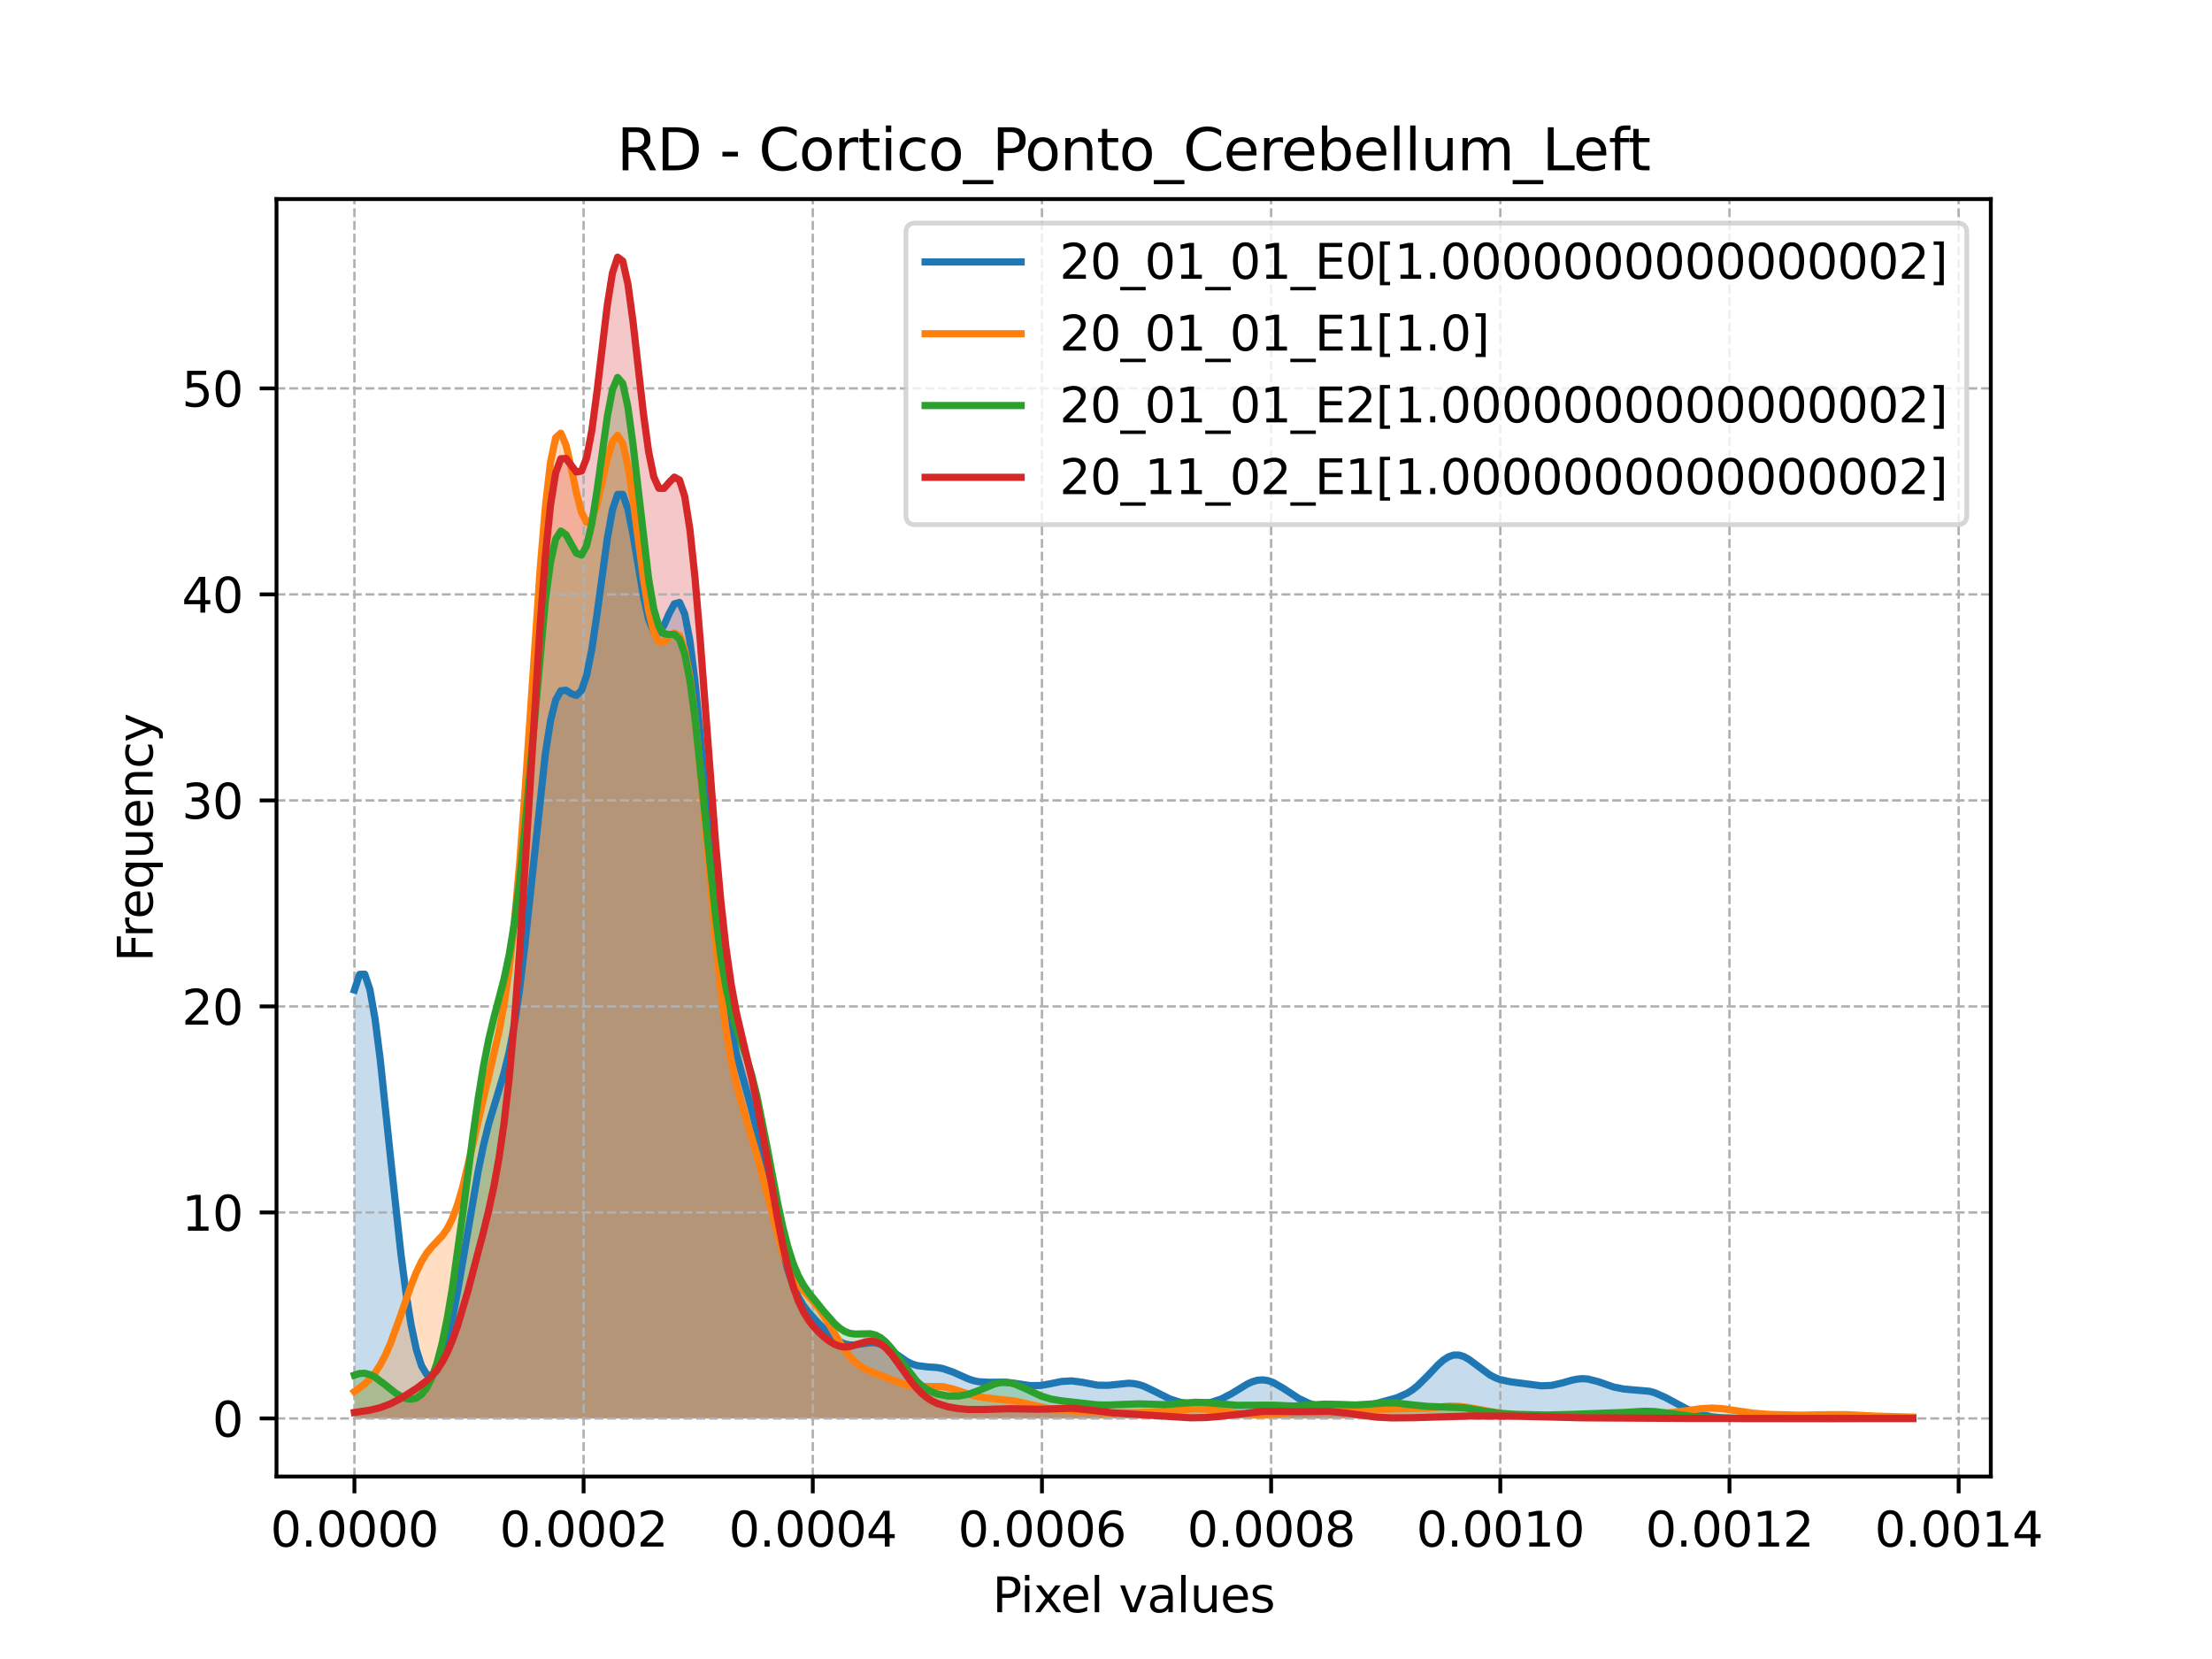 <?xml version="1.0" encoding="utf-8" standalone="no"?>
<!DOCTYPE svg PUBLIC "-//W3C//DTD SVG 1.1//EN"
  "http://www.w3.org/Graphics/SVG/1.1/DTD/svg11.dtd">
<svg xmlns:xlink="http://www.w3.org/1999/xlink" width="460.8pt" height="345.6pt" viewBox="0 0 460.8 345.6" xmlns="http://www.w3.org/2000/svg" version="1.1">
 <defs>
  <style type="text/css">*{stroke-linejoin: round; stroke-linecap: butt}</style>
 </defs>
 <g id="figure_1">
  <g id="patch_1">
   <path d="M 0 345.6 
L 460.8 345.6 
L 460.8 0 
L 0 0 
z
" style="fill: #ffffff"/>
  </g>
  <g id="axes_1">
   <g id="patch_2">
    <path d="M 57.6 307.584 
L 414.72 307.584 
L 414.72 41.472 
L 57.6 41.472 
z
" style="fill: #ffffff"/>
   </g>
   <g id="PolyCollection_1">
    <path d="M 73.833 206.254 
L 73.833 295.488 
L 74.908 295.488 
L 75.983 295.488 
L 77.058 295.488 
L 78.133 295.488 
L 79.208 295.488 
L 80.283 295.488 
L 81.358 295.488 
L 82.433 295.488 
L 83.508 295.488 
L 84.583 295.488 
L 85.658 295.488 
L 86.733 295.488 
L 87.808 295.488 
L 88.883 295.488 
L 89.958 295.488 
L 91.033 295.488 
L 92.108 295.488 
L 93.183 295.488 
L 94.258 295.488 
L 95.333 295.488 
L 96.408 295.488 
L 97.483 295.488 
L 98.558 295.488 
L 99.633 295.488 
L 100.708 295.488 
L 101.783 295.488 
L 102.858 295.488 
L 103.933 295.488 
L 105.008 295.488 
L 106.083 295.488 
L 107.158 295.488 
L 108.233 295.488 
L 109.308 295.488 
L 110.383 295.488 
L 111.458 295.488 
L 112.533 295.488 
L 113.608 295.488 
L 114.683 295.488 
L 115.758 295.488 
L 116.833 295.488 
L 117.908 295.488 
L 118.983 295.488 
L 120.058 295.488 
L 121.133 295.488 
L 122.208 295.488 
L 123.283 295.488 
L 124.358 295.488 
L 125.433 295.488 
L 126.508 295.488 
L 127.583 295.488 
L 128.658 295.488 
L 129.734 295.488 
L 130.809 295.488 
L 131.884 295.488 
L 132.959 295.488 
L 134.034 295.488 
L 135.109 295.488 
L 136.184 295.488 
L 137.259 295.488 
L 138.334 295.488 
L 139.409 295.488 
L 140.484 295.488 
L 141.559 295.488 
L 142.634 295.488 
L 143.709 295.488 
L 144.784 295.488 
L 145.859 295.488 
L 146.934 295.488 
L 148.009 295.488 
L 149.084 295.488 
L 150.159 295.488 
L 151.234 295.488 
L 152.309 295.488 
L 153.384 295.488 
L 154.459 295.488 
L 155.534 295.488 
L 156.609 295.488 
L 157.684 295.488 
L 158.759 295.488 
L 159.834 295.488 
L 160.909 295.488 
L 161.984 295.488 
L 163.059 295.488 
L 164.134 295.488 
L 165.209 295.488 
L 166.284 295.488 
L 167.359 295.488 
L 168.434 295.488 
L 169.509 295.488 
L 170.584 295.488 
L 171.659 295.488 
L 172.734 295.488 
L 173.809 295.488 
L 174.884 295.488 
L 175.959 295.488 
L 177.034 295.488 
L 178.109 295.488 
L 179.184 295.488 
L 180.259 295.488 
L 181.334 295.488 
L 182.409 295.488 
L 183.484 295.488 
L 184.559 295.488 
L 185.634 295.488 
L 186.709 295.488 
L 187.784 295.488 
L 188.859 295.488 
L 189.934 295.488 
L 191.009 295.488 
L 192.084 295.488 
L 193.159 295.488 
L 194.234 295.488 
L 195.309 295.488 
L 196.384 295.488 
L 197.459 295.488 
L 198.534 295.488 
L 199.609 295.488 
L 200.685 295.488 
L 201.76 295.488 
L 202.835 295.488 
L 203.91 295.488 
L 204.985 295.488 
L 206.06 295.488 
L 207.135 295.488 
L 208.21 295.488 
L 209.285 295.488 
L 210.36 295.488 
L 211.435 295.488 
L 212.51 295.488 
L 213.585 295.488 
L 214.66 295.488 
L 215.735 295.488 
L 216.81 295.488 
L 217.885 295.488 
L 218.96 295.488 
L 220.035 295.488 
L 221.11 295.488 
L 222.185 295.488 
L 223.26 295.488 
L 224.335 295.488 
L 225.41 295.488 
L 226.485 295.488 
L 227.56 295.488 
L 228.635 295.488 
L 229.71 295.488 
L 230.785 295.488 
L 231.86 295.488 
L 232.935 295.488 
L 234.01 295.488 
L 235.085 295.488 
L 236.16 295.488 
L 237.235 295.488 
L 238.31 295.488 
L 239.385 295.488 
L 240.46 295.488 
L 241.535 295.488 
L 242.61 295.488 
L 243.685 295.488 
L 244.76 295.488 
L 245.835 295.488 
L 246.91 295.488 
L 247.985 295.488 
L 249.06 295.488 
L 250.135 295.488 
L 251.21 295.488 
L 252.285 295.488 
L 253.36 295.488 
L 254.435 295.488 
L 255.51 295.488 
L 256.585 295.488 
L 257.66 295.488 
L 258.735 295.488 
L 259.81 295.488 
L 260.885 295.488 
L 261.96 295.488 
L 263.035 295.488 
L 264.11 295.488 
L 265.185 295.488 
L 266.26 295.488 
L 267.335 295.488 
L 268.41 295.488 
L 269.485 295.488 
L 270.56 295.488 
L 271.635 295.488 
L 272.711 295.488 
L 273.786 295.488 
L 274.861 295.488 
L 275.936 295.488 
L 277.011 295.488 
L 278.086 295.488 
L 279.161 295.488 
L 280.236 295.488 
L 281.311 295.488 
L 282.386 295.488 
L 283.461 295.488 
L 284.536 295.488 
L 285.611 295.488 
L 286.686 295.488 
L 287.761 295.488 
L 288.836 295.488 
L 289.911 295.488 
L 290.986 295.488 
L 292.061 295.488 
L 293.136 295.488 
L 294.211 295.488 
L 295.286 295.488 
L 296.361 295.488 
L 297.436 295.488 
L 298.511 295.488 
L 299.586 295.488 
L 300.661 295.488 
L 301.736 295.488 
L 302.811 295.488 
L 303.886 295.488 
L 304.961 295.488 
L 306.036 295.488 
L 307.111 295.488 
L 308.186 295.488 
L 309.261 295.488 
L 310.336 295.488 
L 311.411 295.488 
L 312.486 295.488 
L 313.561 295.488 
L 314.636 295.488 
L 315.711 295.488 
L 316.786 295.488 
L 317.861 295.488 
L 318.936 295.488 
L 320.011 295.488 
L 321.086 295.488 
L 322.161 295.488 
L 323.236 295.488 
L 324.311 295.488 
L 325.386 295.488 
L 326.461 295.488 
L 327.536 295.488 
L 328.611 295.488 
L 329.686 295.488 
L 330.761 295.488 
L 331.836 295.488 
L 332.911 295.488 
L 333.986 295.488 
L 335.061 295.488 
L 336.136 295.488 
L 337.211 295.488 
L 338.286 295.488 
L 339.361 295.488 
L 340.436 295.488 
L 341.511 295.488 
L 342.586 295.488 
L 343.662 295.488 
L 344.737 295.488 
L 345.812 295.488 
L 346.887 295.488 
L 347.962 295.488 
L 349.037 295.488 
L 350.112 295.488 
L 351.187 295.488 
L 352.262 295.488 
L 353.337 295.488 
L 354.412 295.488 
L 355.487 295.488 
L 356.562 295.488 
L 357.637 295.488 
L 358.712 295.488 
L 359.787 295.488 
L 360.862 295.488 
L 361.937 295.488 
L 363.012 295.488 
L 364.087 295.488 
L 365.162 295.488 
L 366.237 295.488 
L 367.312 295.488 
L 368.387 295.488 
L 369.462 295.488 
L 370.537 295.488 
L 371.612 295.488 
L 372.687 295.488 
L 373.762 295.488 
L 374.837 295.488 
L 375.912 295.488 
L 376.987 295.488 
L 378.062 295.488 
L 379.137 295.488 
L 380.212 295.488 
L 381.287 295.488 
L 382.362 295.488 
L 383.437 295.488 
L 384.512 295.488 
L 385.587 295.488 
L 386.662 295.488 
L 387.737 295.488 
L 388.812 295.488 
L 389.887 295.488 
L 390.962 295.488 
L 392.037 295.488 
L 393.112 295.488 
L 394.187 295.488 
L 395.262 295.488 
L 396.337 295.488 
L 397.412 295.488 
L 398.487 295.488 
L 398.487 295.399 
L 398.487 295.399 
L 397.412 295.395 
L 396.337 295.395 
L 395.262 295.399 
L 394.187 295.405 
L 393.112 295.413 
L 392.037 295.423 
L 390.962 295.434 
L 389.887 295.444 
L 388.812 295.454 
L 387.737 295.462 
L 386.662 295.469 
L 385.587 295.475 
L 384.512 295.479 
L 383.437 295.482 
L 382.362 295.484 
L 381.287 295.486 
L 380.212 295.487 
L 379.137 295.487 
L 378.062 295.488 
L 376.987 295.488 
L 375.912 295.488 
L 374.837 295.488 
L 373.762 295.488 
L 372.687 295.488 
L 371.612 295.488 
L 370.537 295.488 
L 369.462 295.488 
L 368.387 295.488 
L 367.312 295.487 
L 366.237 295.486 
L 365.162 295.485 
L 364.087 295.481 
L 363.012 295.475 
L 361.937 295.464 
L 360.862 295.443 
L 359.787 295.409 
L 358.712 295.355 
L 357.637 295.269 
L 356.562 295.142 
L 355.487 294.959 
L 354.412 294.709 
L 353.337 294.38 
L 352.262 293.967 
L 351.187 293.473 
L 350.112 292.91 
L 349.037 292.302 
L 347.962 291.683 
L 346.887 291.092 
L 345.812 290.568 
L 344.737 290.143 
L 343.662 289.834 
L 342.586 289.64 
L 341.511 289.538 
L 340.436 289.49 
L 339.361 289.447 
L 338.286 289.361 
L 337.211 289.196 
L 336.136 288.938 
L 335.061 288.596 
L 333.986 288.204 
L 332.911 287.816 
L 331.836 287.488 
L 330.761 287.273 
L 329.686 287.203 
L 328.611 287.284 
L 327.536 287.495 
L 326.461 287.789 
L 325.386 288.109 
L 324.311 288.395 
L 323.236 288.6 
L 322.161 288.699 
L 321.086 288.691 
L 320.011 288.596 
L 318.936 288.45 
L 317.861 288.287 
L 316.786 288.134 
L 315.711 287.994 
L 314.636 287.85 
L 313.561 287.663 
L 312.486 287.385 
L 311.411 286.973 
L 310.336 286.402 
L 309.261 285.679 
L 308.186 284.849 
L 307.111 283.99 
L 306.036 283.205 
L 304.961 282.602 
L 303.886 282.275 
L 302.811 282.286 
L 301.736 282.654 
L 300.661 283.348 
L 299.586 284.299 
L 298.511 285.41 
L 297.436 286.575 
L 296.361 287.697 
L 295.286 288.704 
L 294.211 289.554 
L 293.136 290.239 
L 292.061 290.774 
L 290.986 291.193 
L 289.911 291.534 
L 288.836 291.831 
L 287.761 292.108 
L 286.686 292.376 
L 285.611 292.632 
L 284.536 292.866 
L 283.461 293.067 
L 282.386 293.223 
L 281.311 293.328 
L 280.236 293.381 
L 279.161 293.387 
L 278.086 293.348 
L 277.011 293.268 
L 275.936 293.14 
L 274.861 292.955 
L 273.786 292.696 
L 272.711 292.345 
L 271.635 291.888 
L 270.56 291.323 
L 269.485 290.663 
L 268.41 289.942 
L 267.335 289.21 
L 266.26 288.532 
L 265.185 287.974 
L 264.11 287.598 
L 263.035 287.444 
L 261.96 287.529 
L 260.885 287.84 
L 259.81 288.335 
L 258.735 288.956 
L 257.66 289.635 
L 256.585 290.306 
L 255.51 290.917 
L 254.435 291.432 
L 253.36 291.837 
L 252.285 292.131 
L 251.21 292.325 
L 250.135 292.435 
L 249.06 292.469 
L 247.985 292.431 
L 246.91 292.316 
L 245.835 292.114 
L 244.76 291.816 
L 243.685 291.419 
L 242.61 290.932 
L 241.535 290.381 
L 240.46 289.806 
L 239.385 289.256 
L 238.31 288.783 
L 237.235 288.429 
L 236.16 288.219 
L 235.085 288.153 
L 234.01 288.207 
L 232.935 288.335 
L 231.86 288.482 
L 230.785 288.592 
L 229.71 288.622 
L 228.635 288.554 
L 227.56 288.395 
L 226.485 288.177 
L 225.41 287.947 
L 224.335 287.759 
L 223.26 287.658 
L 222.185 287.667 
L 221.11 287.786 
L 220.035 287.989 
L 218.96 288.23 
L 217.885 288.457 
L 216.81 288.62 
L 215.735 288.689 
L 214.66 288.653 
L 213.585 288.528 
L 212.51 288.351 
L 211.435 288.166 
L 210.36 288.015 
L 209.285 287.926 
L 208.21 287.902 
L 207.135 287.926 
L 206.06 287.956 
L 204.985 287.943 
L 203.91 287.841 
L 202.835 287.618 
L 201.76 287.271 
L 200.685 286.823 
L 199.609 286.322 
L 198.534 285.829 
L 197.459 285.404 
L 196.384 285.088 
L 195.309 284.892 
L 194.234 284.794 
L 193.159 284.739 
L 192.084 284.654 
L 191.009 284.463 
L 189.934 284.11 
L 188.859 283.574 
L 187.784 282.876 
L 186.709 282.081 
L 185.634 281.28 
L 184.559 280.575 
L 183.484 280.053 
L 182.409 279.762 
L 181.334 279.7 
L 180.259 279.813 
L 179.184 280.006 
L 178.109 280.163 
L 177.034 280.171 
L 175.959 279.951 
L 174.884 279.47 
L 173.809 278.747 
L 172.734 277.837 
L 171.659 276.814 
L 170.584 275.736 
L 169.509 274.614 
L 168.434 273.395 
L 167.359 271.959 
L 166.284 270.135 
L 165.209 267.741 
L 164.134 264.632 
L 163.059 260.75 
L 161.984 256.154 
L 160.909 251.033 
L 159.834 245.677 
L 158.759 240.411 
L 157.684 235.519 
L 156.609 231.147 
L 155.534 227.239 
L 154.459 223.506 
L 153.384 219.46 
L 152.309 214.503 
L 151.234 208.071 
L 150.159 199.782 
L 149.084 189.585 
L 148.009 177.83 
L 146.934 165.268 
L 145.859 152.94 
L 144.784 141.989 
L 143.709 133.425 
L 142.634 127.89 
L 141.559 125.5 
L 140.484 125.79 
L 139.409 127.792 
L 138.334 130.24 
L 137.259 131.845 
L 136.184 131.598 
L 135.109 129.004 
L 134.034 124.205 
L 132.959 117.957 
L 131.884 111.456 
L 130.809 106.064 
L 129.734 102.985 
L 128.658 102.988 
L 127.583 106.226 
L 126.508 112.204 
L 125.433 119.901 
L 124.358 128.015 
L 123.283 135.265 
L 122.208 140.684 
L 121.133 143.831 
L 120.058 144.869 
L 118.983 144.502 
L 117.908 143.792 
L 116.833 143.9 
L 115.758 145.814 
L 114.683 150.14 
L 113.608 156.979 
L 112.533 165.942 
L 111.458 176.26 
L 110.383 186.976 
L 109.308 197.161 
L 108.233 206.102 
L 107.158 213.421 
L 106.083 219.114 
L 105.008 223.496 
L 103.933 227.091 
L 102.858 230.491 
L 101.783 234.22 
L 100.708 238.629 
L 99.633 243.849 
L 98.558 249.794 
L 97.483 256.208 
L 96.408 262.735 
L 95.333 268.992 
L 94.258 274.633 
L 93.183 279.382 
L 92.108 283.041 
L 91.033 285.477 
L 89.958 286.594 
L 88.883 286.306 
L 87.808 284.523 
L 86.733 281.15 
L 85.658 276.115 
L 84.583 269.407 
L 83.508 261.134 
L 82.433 251.568 
L 81.358 241.178 
L 80.283 230.623 
L 79.208 220.705 
L 78.133 212.283 
L 77.058 206.156 
L 75.983 202.941 
L 74.908 202.975 
L 73.833 206.254 
z
" clip-path="url(#pe72950d99e)" style="fill: #1f77b4; fill-opacity: 0.25"/>
   </g>
   <g id="PolyCollection_2">
    <path d="M 73.833 289.887 
L 73.833 295.488 
L 74.908 295.488 
L 75.983 295.488 
L 77.058 295.488 
L 78.133 295.488 
L 79.208 295.488 
L 80.283 295.488 
L 81.358 295.488 
L 82.433 295.488 
L 83.508 295.488 
L 84.583 295.488 
L 85.658 295.488 
L 86.733 295.488 
L 87.808 295.488 
L 88.883 295.488 
L 89.958 295.488 
L 91.033 295.488 
L 92.108 295.488 
L 93.183 295.488 
L 94.258 295.488 
L 95.333 295.488 
L 96.408 295.488 
L 97.483 295.488 
L 98.558 295.488 
L 99.633 295.488 
L 100.708 295.488 
L 101.783 295.488 
L 102.858 295.488 
L 103.933 295.488 
L 105.008 295.488 
L 106.083 295.488 
L 107.158 295.488 
L 108.233 295.488 
L 109.308 295.488 
L 110.383 295.488 
L 111.458 295.488 
L 112.533 295.488 
L 113.608 295.488 
L 114.683 295.488 
L 115.758 295.488 
L 116.833 295.488 
L 117.908 295.488 
L 118.983 295.488 
L 120.058 295.488 
L 121.133 295.488 
L 122.208 295.488 
L 123.283 295.488 
L 124.358 295.488 
L 125.433 295.488 
L 126.508 295.488 
L 127.583 295.488 
L 128.658 295.488 
L 129.734 295.488 
L 130.809 295.488 
L 131.884 295.488 
L 132.959 295.488 
L 134.034 295.488 
L 135.109 295.488 
L 136.184 295.488 
L 137.259 295.488 
L 138.334 295.488 
L 139.409 295.488 
L 140.484 295.488 
L 141.559 295.488 
L 142.634 295.488 
L 143.709 295.488 
L 144.784 295.488 
L 145.859 295.488 
L 146.934 295.488 
L 148.009 295.488 
L 149.084 295.488 
L 150.159 295.488 
L 151.234 295.488 
L 152.309 295.488 
L 153.384 295.488 
L 154.459 295.488 
L 155.534 295.488 
L 156.609 295.488 
L 157.684 295.488 
L 158.759 295.488 
L 159.834 295.488 
L 160.909 295.488 
L 161.984 295.488 
L 163.059 295.488 
L 164.134 295.488 
L 165.209 295.488 
L 166.284 295.488 
L 167.359 295.488 
L 168.434 295.488 
L 169.509 295.488 
L 170.584 295.488 
L 171.659 295.488 
L 172.734 295.488 
L 173.809 295.488 
L 174.884 295.488 
L 175.959 295.488 
L 177.034 295.488 
L 178.109 295.488 
L 179.184 295.488 
L 180.259 295.488 
L 181.334 295.488 
L 182.409 295.488 
L 183.484 295.488 
L 184.559 295.488 
L 185.634 295.488 
L 186.709 295.488 
L 187.784 295.488 
L 188.859 295.488 
L 189.934 295.488 
L 191.009 295.488 
L 192.084 295.488 
L 193.159 295.488 
L 194.234 295.488 
L 195.309 295.488 
L 196.384 295.488 
L 197.459 295.488 
L 198.534 295.488 
L 199.609 295.488 
L 200.685 295.488 
L 201.76 295.488 
L 202.835 295.488 
L 203.91 295.488 
L 204.985 295.488 
L 206.06 295.488 
L 207.135 295.488 
L 208.21 295.488 
L 209.285 295.488 
L 210.36 295.488 
L 211.435 295.488 
L 212.51 295.488 
L 213.585 295.488 
L 214.66 295.488 
L 215.735 295.488 
L 216.81 295.488 
L 217.885 295.488 
L 218.96 295.488 
L 220.035 295.488 
L 221.11 295.488 
L 222.185 295.488 
L 223.26 295.488 
L 224.335 295.488 
L 225.41 295.488 
L 226.485 295.488 
L 227.56 295.488 
L 228.635 295.488 
L 229.71 295.488 
L 230.785 295.488 
L 231.86 295.488 
L 232.935 295.488 
L 234.01 295.488 
L 235.085 295.488 
L 236.16 295.488 
L 237.235 295.488 
L 238.31 295.488 
L 239.385 295.488 
L 240.46 295.488 
L 241.535 295.488 
L 242.61 295.488 
L 243.685 295.488 
L 244.76 295.488 
L 245.835 295.488 
L 246.91 295.488 
L 247.985 295.488 
L 249.06 295.488 
L 250.135 295.488 
L 251.21 295.488 
L 252.285 295.488 
L 253.36 295.488 
L 254.435 295.488 
L 255.51 295.488 
L 256.585 295.488 
L 257.66 295.488 
L 258.735 295.488 
L 259.81 295.488 
L 260.885 295.488 
L 261.96 295.488 
L 263.035 295.488 
L 264.11 295.488 
L 265.185 295.488 
L 266.26 295.488 
L 267.335 295.488 
L 268.41 295.488 
L 269.485 295.488 
L 270.56 295.488 
L 271.635 295.488 
L 272.711 295.488 
L 273.786 295.488 
L 274.861 295.488 
L 275.936 295.488 
L 277.011 295.488 
L 278.086 295.488 
L 279.161 295.488 
L 280.236 295.488 
L 281.311 295.488 
L 282.386 295.488 
L 283.461 295.488 
L 284.536 295.488 
L 285.611 295.488 
L 286.686 295.488 
L 287.761 295.488 
L 288.836 295.488 
L 289.911 295.488 
L 290.986 295.488 
L 292.061 295.488 
L 293.136 295.488 
L 294.211 295.488 
L 295.286 295.488 
L 296.361 295.488 
L 297.436 295.488 
L 298.511 295.488 
L 299.586 295.488 
L 300.661 295.488 
L 301.736 295.488 
L 302.811 295.488 
L 303.886 295.488 
L 304.961 295.488 
L 306.036 295.488 
L 307.111 295.488 
L 308.186 295.488 
L 309.261 295.488 
L 310.336 295.488 
L 311.411 295.488 
L 312.486 295.488 
L 313.561 295.488 
L 314.636 295.488 
L 315.711 295.488 
L 316.786 295.488 
L 317.861 295.488 
L 318.936 295.488 
L 320.011 295.488 
L 321.086 295.488 
L 322.161 295.488 
L 323.236 295.488 
L 324.311 295.488 
L 325.386 295.488 
L 326.461 295.488 
L 327.536 295.488 
L 328.611 295.488 
L 329.686 295.488 
L 330.761 295.488 
L 331.836 295.488 
L 332.911 295.488 
L 333.986 295.488 
L 335.061 295.488 
L 336.136 295.488 
L 337.211 295.488 
L 338.286 295.488 
L 339.361 295.488 
L 340.436 295.488 
L 341.511 295.488 
L 342.586 295.488 
L 343.662 295.488 
L 344.737 295.488 
L 345.812 295.488 
L 346.887 295.488 
L 347.962 295.488 
L 349.037 295.488 
L 350.112 295.488 
L 351.187 295.488 
L 352.262 295.488 
L 353.337 295.488 
L 354.412 295.488 
L 355.487 295.488 
L 356.562 295.488 
L 357.637 295.488 
L 358.712 295.488 
L 359.787 295.488 
L 360.862 295.488 
L 361.937 295.488 
L 363.012 295.488 
L 364.087 295.488 
L 365.162 295.488 
L 366.237 295.488 
L 367.312 295.488 
L 368.387 295.488 
L 369.462 295.488 
L 370.537 295.488 
L 371.612 295.488 
L 372.687 295.488 
L 373.762 295.488 
L 374.837 295.488 
L 375.912 295.488 
L 376.987 295.488 
L 378.062 295.488 
L 379.137 295.488 
L 380.212 295.488 
L 381.287 295.488 
L 382.362 295.488 
L 383.437 295.488 
L 384.512 295.488 
L 385.587 295.488 
L 386.662 295.488 
L 387.737 295.488 
L 388.812 295.488 
L 389.887 295.488 
L 390.962 295.488 
L 392.037 295.488 
L 393.112 295.488 
L 394.187 295.488 
L 395.262 295.488 
L 396.337 295.488 
L 397.412 295.488 
L 398.487 295.488 
L 398.487 295.214 
L 398.487 295.214 
L 397.412 295.191 
L 396.337 295.169 
L 395.262 295.148 
L 394.187 295.125 
L 393.112 295.096 
L 392.037 295.06 
L 390.962 295.014 
L 389.887 294.959 
L 388.812 294.898 
L 387.737 294.834 
L 386.662 294.774 
L 385.587 294.723 
L 384.512 294.687 
L 383.437 294.669 
L 382.362 294.668 
L 381.287 294.684 
L 380.212 294.711 
L 379.137 294.742 
L 378.062 294.771 
L 376.987 294.793 
L 375.912 294.805 
L 374.837 294.804 
L 373.762 294.793 
L 372.687 294.773 
L 371.612 294.747 
L 370.537 294.716 
L 369.462 294.679 
L 368.387 294.633 
L 367.312 294.571 
L 366.237 294.489 
L 365.162 294.381 
L 364.087 294.246 
L 363.012 294.086 
L 361.937 293.911 
L 360.862 293.734 
L 359.787 293.571 
L 358.712 293.44 
L 357.637 293.356 
L 356.562 293.328 
L 355.487 293.36 
L 354.412 293.446 
L 353.337 293.574 
L 352.262 293.728 
L 351.187 293.891 
L 350.112 294.046 
L 349.037 294.181 
L 347.962 294.291 
L 346.887 294.376 
L 345.812 294.439 
L 344.737 294.488 
L 343.662 294.529 
L 342.586 294.568 
L 341.511 294.608 
L 340.436 294.649 
L 339.361 294.689 
L 338.286 294.724 
L 337.211 294.75 
L 336.136 294.764 
L 335.061 294.767 
L 333.986 294.76 
L 332.911 294.749 
L 331.836 294.738 
L 330.761 294.734 
L 329.686 294.738 
L 328.611 294.754 
L 327.536 294.78 
L 326.461 294.813 
L 325.386 294.848 
L 324.311 294.879 
L 323.236 294.904 
L 322.161 294.917 
L 321.086 294.92 
L 320.011 294.911 
L 318.936 294.892 
L 317.861 294.863 
L 316.786 294.823 
L 315.711 294.77 
L 314.636 294.699 
L 313.561 294.603 
L 312.486 294.478 
L 311.411 294.319 
L 310.336 294.127 
L 309.261 293.908 
L 308.186 293.675 
L 307.111 293.444 
L 306.036 293.235 
L 304.961 293.068 
L 303.886 292.958 
L 302.811 292.911 
L 301.736 292.929 
L 300.661 293 
L 299.586 293.109 
L 298.511 293.233 
L 297.436 293.353 
L 296.361 293.452 
L 295.286 293.522 
L 294.211 293.56 
L 293.136 293.572 
L 292.061 293.569 
L 290.986 293.561 
L 289.911 293.559 
L 288.836 293.567 
L 287.761 293.582 
L 286.686 293.599 
L 285.611 293.605 
L 284.536 293.591 
L 283.461 293.548 
L 282.386 293.475 
L 281.311 293.377 
L 280.236 293.269 
L 279.161 293.166 
L 278.086 293.09 
L 277.011 293.058 
L 275.936 293.081 
L 274.861 293.163 
L 273.786 293.3 
L 272.711 293.48 
L 271.635 293.685 
L 270.56 293.896 
L 269.485 294.097 
L 268.41 294.275 
L 267.335 294.421 
L 266.26 294.534 
L 265.185 294.613 
L 264.11 294.663 
L 263.035 294.687 
L 261.96 294.687 
L 260.885 294.663 
L 259.81 294.614 
L 258.735 294.536 
L 257.66 294.429 
L 256.585 294.294 
L 255.51 294.137 
L 254.435 293.968 
L 253.36 293.801 
L 252.285 293.654 
L 251.21 293.54 
L 250.135 293.472 
L 249.06 293.456 
L 247.985 293.492 
L 246.91 293.572 
L 245.835 293.682 
L 244.76 293.805 
L 243.685 293.927 
L 242.61 294.034 
L 241.535 294.119 
L 240.46 294.179 
L 239.385 294.217 
L 238.31 294.241 
L 237.235 294.257 
L 236.16 294.273 
L 235.085 294.29 
L 234.01 294.31 
L 232.935 294.328 
L 231.86 294.338 
L 230.785 294.333 
L 229.71 294.31 
L 228.635 294.265 
L 227.56 294.203 
L 226.485 294.128 
L 225.41 294.048 
L 224.335 293.969 
L 223.26 293.896 
L 222.185 293.826 
L 221.11 293.754 
L 220.035 293.668 
L 218.96 293.556 
L 217.885 293.406 
L 216.81 293.211 
L 215.735 292.972 
L 214.66 292.698 
L 213.585 292.408 
L 212.51 292.125 
L 211.435 291.872 
L 210.36 291.666 
L 209.285 291.514 
L 208.21 291.411 
L 207.135 291.338 
L 206.06 291.265 
L 204.985 291.161 
L 203.91 290.999 
L 202.835 290.763 
L 201.76 290.454 
L 200.685 290.092 
L 199.609 289.71 
L 198.534 289.351 
L 197.459 289.056 
L 196.384 288.852 
L 195.309 288.75 
L 194.234 288.736 
L 193.159 288.775 
L 192.084 288.822 
L 191.009 288.824 
L 189.934 288.741 
L 188.859 288.549 
L 187.784 288.249 
L 186.709 287.862 
L 185.634 287.425 
L 184.559 286.975 
L 183.484 286.539 
L 182.409 286.119 
L 181.334 285.687 
L 180.259 285.188 
L 179.184 284.547 
L 178.109 283.692 
L 177.034 282.571 
L 175.959 281.17 
L 174.884 279.527 
L 173.809 277.726 
L 172.734 275.886 
L 171.659 274.131 
L 170.584 272.556 
L 169.509 271.2 
L 168.434 270.019 
L 167.359 268.889 
L 166.284 267.618 
L 165.209 265.991 
L 164.134 263.818 
L 163.059 260.985 
L 161.984 257.494 
L 160.909 253.469 
L 159.834 249.139 
L 158.759 244.778 
L 157.684 240.626 
L 156.609 236.809 
L 155.534 233.27 
L 154.459 229.746 
L 153.384 225.79 
L 152.309 220.863 
L 151.234 214.459 
L 150.159 206.246 
L 149.084 196.202 
L 148.009 184.678 
L 146.934 172.396 
L 145.859 160.341 
L 144.784 149.581 
L 143.709 141.044 
L 142.634 135.301 
L 141.559 132.413 
L 140.484 131.886 
L 139.409 132.753 
L 138.334 133.778 
L 137.259 133.728 
L 136.184 131.665 
L 135.109 127.172 
L 134.034 120.469 
L 132.959 112.374 
L 131.884 104.12 
L 130.809 97.063 
L 129.734 92.358 
L 128.658 90.672 
L 127.583 92.01 
L 126.508 95.704 
L 125.433 100.569 
L 124.358 105.179 
L 123.283 108.221 
L 122.208 108.82 
L 121.133 106.759 
L 120.058 102.558 
L 118.983 97.37 
L 117.908 92.732 
L 116.833 90.233 
L 115.758 91.171 
L 114.683 96.282 
L 113.608 105.601 
L 112.533 118.483 
L 111.458 133.763 
L 110.383 150.012 
L 109.308 165.83 
L 108.233 180.096 
L 107.158 192.129 
L 106.083 201.742 
L 105.008 209.183 
L 103.933 214.988 
L 102.858 219.811 
L 101.783 224.246 
L 100.708 228.706 
L 99.633 233.361 
L 98.558 238.154 
L 97.483 242.86 
L 96.408 247.189 
L 95.333 250.884 
L 94.258 253.8 
L 93.183 255.942 
L 92.108 257.463 
L 91.033 258.623 
L 89.958 259.725 
L 88.883 261.047 
L 87.808 262.785 
L 86.733 265.021 
L 85.658 267.718 
L 84.583 270.741 
L 83.508 273.897 
L 82.433 276.983 
L 81.358 279.821 
L 80.283 282.29 
L 79.208 284.339 
L 78.133 285.979 
L 77.058 287.269 
L 75.983 288.293 
L 74.908 289.14 
L 73.833 289.887 
z
" clip-path="url(#pe72950d99e)" style="fill: #ff7f0e; fill-opacity: 0.25"/>
   </g>
   <g id="PolyCollection_3">
    <path d="M 73.833 286.476 
L 73.833 295.488 
L 74.908 295.488 
L 75.983 295.488 
L 77.058 295.488 
L 78.133 295.488 
L 79.208 295.488 
L 80.283 295.488 
L 81.358 295.488 
L 82.433 295.488 
L 83.508 295.488 
L 84.583 295.488 
L 85.658 295.488 
L 86.733 295.488 
L 87.808 295.488 
L 88.883 295.488 
L 89.958 295.488 
L 91.033 295.488 
L 92.108 295.488 
L 93.183 295.488 
L 94.258 295.488 
L 95.333 295.488 
L 96.408 295.488 
L 97.483 295.488 
L 98.558 295.488 
L 99.633 295.488 
L 100.708 295.488 
L 101.783 295.488 
L 102.858 295.488 
L 103.933 295.488 
L 105.008 295.488 
L 106.083 295.488 
L 107.158 295.488 
L 108.233 295.488 
L 109.308 295.488 
L 110.383 295.488 
L 111.458 295.488 
L 112.533 295.488 
L 113.608 295.488 
L 114.683 295.488 
L 115.758 295.488 
L 116.833 295.488 
L 117.908 295.488 
L 118.983 295.488 
L 120.058 295.488 
L 121.133 295.488 
L 122.208 295.488 
L 123.283 295.488 
L 124.358 295.488 
L 125.433 295.488 
L 126.508 295.488 
L 127.583 295.488 
L 128.658 295.488 
L 129.734 295.488 
L 130.809 295.488 
L 131.884 295.488 
L 132.959 295.488 
L 134.034 295.488 
L 135.109 295.488 
L 136.184 295.488 
L 137.259 295.488 
L 138.334 295.488 
L 139.409 295.488 
L 140.484 295.488 
L 141.559 295.488 
L 142.634 295.488 
L 143.709 295.488 
L 144.784 295.488 
L 145.859 295.488 
L 146.934 295.488 
L 148.009 295.488 
L 149.084 295.488 
L 150.159 295.488 
L 151.234 295.488 
L 152.309 295.488 
L 153.384 295.488 
L 154.459 295.488 
L 155.534 295.488 
L 156.609 295.488 
L 157.684 295.488 
L 158.759 295.488 
L 159.834 295.488 
L 160.909 295.488 
L 161.984 295.488 
L 163.059 295.488 
L 164.134 295.488 
L 165.209 295.488 
L 166.284 295.488 
L 167.359 295.488 
L 168.434 295.488 
L 169.509 295.488 
L 170.584 295.488 
L 171.659 295.488 
L 172.734 295.488 
L 173.809 295.488 
L 174.884 295.488 
L 175.959 295.488 
L 177.034 295.488 
L 178.109 295.488 
L 179.184 295.488 
L 180.259 295.488 
L 181.334 295.488 
L 182.409 295.488 
L 183.484 295.488 
L 184.559 295.488 
L 185.634 295.488 
L 186.709 295.488 
L 187.784 295.488 
L 188.859 295.488 
L 189.934 295.488 
L 191.009 295.488 
L 192.084 295.488 
L 193.159 295.488 
L 194.234 295.488 
L 195.309 295.488 
L 196.384 295.488 
L 197.459 295.488 
L 198.534 295.488 
L 199.609 295.488 
L 200.685 295.488 
L 201.76 295.488 
L 202.835 295.488 
L 203.91 295.488 
L 204.985 295.488 
L 206.06 295.488 
L 207.135 295.488 
L 208.21 295.488 
L 209.285 295.488 
L 210.36 295.488 
L 211.435 295.488 
L 212.51 295.488 
L 213.585 295.488 
L 214.66 295.488 
L 215.735 295.488 
L 216.81 295.488 
L 217.885 295.488 
L 218.96 295.488 
L 220.035 295.488 
L 221.11 295.488 
L 222.185 295.488 
L 223.26 295.488 
L 224.335 295.488 
L 225.41 295.488 
L 226.485 295.488 
L 227.56 295.488 
L 228.635 295.488 
L 229.71 295.488 
L 230.785 295.488 
L 231.86 295.488 
L 232.935 295.488 
L 234.01 295.488 
L 235.085 295.488 
L 236.16 295.488 
L 237.235 295.488 
L 238.31 295.488 
L 239.385 295.488 
L 240.46 295.488 
L 241.535 295.488 
L 242.61 295.488 
L 243.685 295.488 
L 244.76 295.488 
L 245.835 295.488 
L 246.91 295.488 
L 247.985 295.488 
L 249.06 295.488 
L 250.135 295.488 
L 251.21 295.488 
L 252.285 295.488 
L 253.36 295.488 
L 254.435 295.488 
L 255.51 295.488 
L 256.585 295.488 
L 257.66 295.488 
L 258.735 295.488 
L 259.81 295.488 
L 260.885 295.488 
L 261.96 295.488 
L 263.035 295.488 
L 264.11 295.488 
L 265.185 295.488 
L 266.26 295.488 
L 267.335 295.488 
L 268.41 295.488 
L 269.485 295.488 
L 270.56 295.488 
L 271.635 295.488 
L 272.711 295.488 
L 273.786 295.488 
L 274.861 295.488 
L 275.936 295.488 
L 277.011 295.488 
L 278.086 295.488 
L 279.161 295.488 
L 280.236 295.488 
L 281.311 295.488 
L 282.386 295.488 
L 283.461 295.488 
L 284.536 295.488 
L 285.611 295.488 
L 286.686 295.488 
L 287.761 295.488 
L 288.836 295.488 
L 289.911 295.488 
L 290.986 295.488 
L 292.061 295.488 
L 293.136 295.488 
L 294.211 295.488 
L 295.286 295.488 
L 296.361 295.488 
L 297.436 295.488 
L 298.511 295.488 
L 299.586 295.488 
L 300.661 295.488 
L 301.736 295.488 
L 302.811 295.488 
L 303.886 295.488 
L 304.961 295.488 
L 306.036 295.488 
L 307.111 295.488 
L 308.186 295.488 
L 309.261 295.488 
L 310.336 295.488 
L 311.411 295.488 
L 312.486 295.488 
L 313.561 295.488 
L 314.636 295.488 
L 315.711 295.488 
L 316.786 295.488 
L 317.861 295.488 
L 318.936 295.488 
L 320.011 295.488 
L 321.086 295.488 
L 322.161 295.488 
L 323.236 295.488 
L 324.311 295.488 
L 325.386 295.488 
L 326.461 295.488 
L 327.536 295.488 
L 328.611 295.488 
L 329.686 295.488 
L 330.761 295.488 
L 331.836 295.488 
L 332.911 295.488 
L 333.986 295.488 
L 335.061 295.488 
L 336.136 295.488 
L 337.211 295.488 
L 338.286 295.488 
L 339.361 295.488 
L 340.436 295.488 
L 341.511 295.488 
L 342.586 295.488 
L 343.662 295.488 
L 344.737 295.488 
L 345.812 295.488 
L 346.887 295.488 
L 347.962 295.488 
L 349.037 295.488 
L 350.112 295.488 
L 351.187 295.488 
L 352.262 295.488 
L 353.337 295.488 
L 354.412 295.488 
L 355.487 295.488 
L 356.562 295.488 
L 357.637 295.488 
L 358.712 295.488 
L 359.787 295.488 
L 360.862 295.488 
L 361.937 295.488 
L 363.012 295.488 
L 364.087 295.488 
L 365.162 295.488 
L 366.237 295.488 
L 367.312 295.488 
L 368.387 295.488 
L 369.462 295.488 
L 370.537 295.488 
L 371.612 295.488 
L 372.687 295.488 
L 373.762 295.488 
L 374.837 295.488 
L 375.912 295.488 
L 376.987 295.488 
L 378.062 295.488 
L 379.137 295.488 
L 380.212 295.488 
L 381.287 295.488 
L 382.362 295.488 
L 383.437 295.488 
L 384.512 295.488 
L 385.587 295.488 
L 386.662 295.488 
L 387.737 295.488 
L 388.812 295.488 
L 389.887 295.488 
L 390.962 295.488 
L 392.037 295.488 
L 393.112 295.488 
L 394.187 295.488 
L 395.262 295.488 
L 396.337 295.488 
L 397.412 295.488 
L 398.487 295.488 
L 398.487 295.488 
L 398.487 295.488 
L 397.412 295.488 
L 396.337 295.487 
L 395.262 295.487 
L 394.187 295.487 
L 393.112 295.486 
L 392.037 295.485 
L 390.962 295.484 
L 389.887 295.483 
L 388.812 295.482 
L 387.737 295.481 
L 386.662 295.481 
L 385.587 295.48 
L 384.512 295.479 
L 383.437 295.479 
L 382.362 295.479 
L 381.287 295.48 
L 380.212 295.481 
L 379.137 295.481 
L 378.062 295.482 
L 376.987 295.483 
L 375.912 295.484 
L 374.837 295.485 
L 373.762 295.486 
L 372.687 295.487 
L 371.612 295.487 
L 370.537 295.487 
L 369.462 295.488 
L 368.387 295.488 
L 367.312 295.488 
L 366.237 295.487 
L 365.162 295.487 
L 364.087 295.486 
L 363.012 295.484 
L 361.937 295.481 
L 360.862 295.476 
L 359.787 295.466 
L 358.712 295.451 
L 357.637 295.428 
L 356.562 295.392 
L 355.487 295.342 
L 354.412 295.273 
L 353.337 295.182 
L 352.262 295.069 
L 351.187 294.933 
L 350.112 294.778 
L 349.037 294.613 
L 347.962 294.446 
L 346.887 294.289 
L 345.812 294.155 
L 344.737 294.055 
L 343.662 293.997 
L 342.586 293.982 
L 341.511 294.007 
L 340.436 294.067 
L 339.361 294.147 
L 338.286 294.237 
L 337.211 294.323 
L 336.136 294.397 
L 335.061 294.454 
L 333.986 294.493 
L 332.911 294.519 
L 331.836 294.537 
L 330.761 294.554 
L 329.686 294.574 
L 328.611 294.602 
L 327.536 294.636 
L 326.461 294.674 
L 325.386 294.711 
L 324.311 294.743 
L 323.236 294.764 
L 322.161 294.773 
L 321.086 294.769 
L 320.011 294.754 
L 318.936 294.73 
L 317.861 294.701 
L 316.786 294.667 
L 315.711 294.627 
L 314.636 294.576 
L 313.561 294.508 
L 312.486 294.418 
L 311.411 294.3 
L 310.336 294.153 
L 309.261 293.98 
L 308.186 293.791 
L 307.111 293.598 
L 306.036 293.417 
L 304.961 293.263 
L 303.886 293.147 
L 302.811 293.074 
L 301.736 293.039 
L 300.661 293.03 
L 299.586 293.03 
L 298.511 293.019 
L 297.436 292.982 
L 296.361 292.909 
L 295.286 292.798 
L 294.211 292.66 
L 293.136 292.513 
L 292.061 292.378 
L 290.986 292.277 
L 289.911 292.226 
L 288.836 292.231 
L 287.761 292.287 
L 286.686 292.38 
L 285.611 292.486 
L 284.536 292.584 
L 283.461 292.654 
L 282.386 292.683 
L 281.311 292.672 
L 280.236 292.63 
L 279.161 292.572 
L 278.086 292.521 
L 277.011 292.493 
L 275.936 292.501 
L 274.861 292.547 
L 273.786 292.624 
L 272.711 292.717 
L 271.635 292.806 
L 270.56 292.872 
L 269.485 292.904 
L 268.41 292.896 
L 267.335 292.853 
L 266.26 292.789 
L 265.185 292.721 
L 264.11 292.666 
L 263.035 292.637 
L 261.96 292.638 
L 260.885 292.665 
L 259.81 292.705 
L 258.735 292.738 
L 257.66 292.748 
L 256.585 292.721 
L 255.51 292.651 
L 254.435 292.545 
L 253.36 292.417 
L 252.285 292.289 
L 251.21 292.185 
L 250.135 292.123 
L 249.06 292.115 
L 247.985 292.162 
L 246.91 292.251 
L 245.835 292.363 
L 244.76 292.475 
L 243.685 292.565 
L 242.61 292.617 
L 241.535 292.625 
L 240.46 292.596 
L 239.385 292.543 
L 238.31 292.486 
L 237.235 292.445 
L 236.16 292.432 
L 235.085 292.455 
L 234.01 292.508 
L 232.935 292.578 
L 231.86 292.646 
L 230.785 292.692 
L 229.71 292.7 
L 228.635 292.662 
L 227.56 292.582 
L 226.485 292.468 
L 225.41 292.336 
L 224.335 292.201 
L 223.26 292.071 
L 222.185 291.947 
L 221.11 291.817 
L 220.035 291.661 
L 218.96 291.451 
L 217.885 291.165 
L 216.81 290.791 
L 215.735 290.33 
L 214.66 289.807 
L 213.585 289.262 
L 212.51 288.752 
L 211.435 288.334 
L 210.36 288.06 
L 209.285 287.964 
L 208.21 288.056 
L 207.135 288.319 
L 206.06 288.711 
L 204.985 289.176 
L 203.91 289.655 
L 202.835 290.093 
L 201.76 290.448 
L 200.685 290.698 
L 199.609 290.838 
L 198.534 290.874 
L 197.459 290.813 
L 196.384 290.659 
L 195.309 290.402 
L 194.234 290.018 
L 193.159 289.475 
L 192.084 288.735 
L 191.009 287.775 
L 189.934 286.593 
L 188.859 285.222 
L 187.784 283.73 
L 186.709 282.219 
L 185.634 280.804 
L 184.559 279.599 
L 183.484 278.69 
L 182.409 278.112 
L 181.334 277.845 
L 180.259 277.807 
L 179.184 277.874 
L 178.109 277.902 
L 177.034 277.758 
L 175.959 277.351 
L 174.884 276.646 
L 173.809 275.671 
L 172.734 274.5 
L 171.659 273.227 
L 170.584 271.927 
L 169.509 270.62 
L 168.434 269.251 
L 167.359 267.681 
L 166.284 265.714 
L 165.209 263.136 
L 164.134 259.773 
L 163.059 255.553 
L 161.984 250.542 
L 160.909 244.957 
L 159.834 239.14 
L 158.759 233.491 
L 157.684 228.37 
L 156.609 224.002 
L 155.534 220.393 
L 154.459 217.295 
L 153.384 214.23 
L 152.309 210.585 
L 151.234 205.741 
L 150.159 199.247 
L 149.084 190.952 
L 148.009 181.093 
L 146.934 170.295 
L 145.859 159.472 
L 144.784 149.64 
L 143.709 141.694 
L 142.634 136.186 
L 141.559 133.169 
L 140.484 132.149 
L 139.409 132.173 
L 138.334 132.028 
L 137.259 130.528 
L 136.184 126.801 
L 135.109 120.527 
L 134.034 112.048 
L 132.959 102.326 
L 131.884 92.751 
L 130.809 84.835 
L 129.734 79.87 
L 128.658 78.627 
L 127.583 81.168 
L 126.508 86.832 
L 125.433 94.381 
L 124.358 102.284 
L 123.283 109.072 
L 122.208 113.671 
L 121.133 115.637 
L 120.058 115.241 
L 118.983 113.385 
L 117.908 111.379 
L 116.833 110.624 
L 115.758 112.295 
L 114.683 117.083 
L 113.608 125.063 
L 112.533 135.709 
L 111.458 148.039 
L 110.383 160.854 
L 109.308 172.998 
L 108.233 183.599 
L 107.158 192.207 
L 106.083 198.837 
L 105.008 203.904 
L 103.933 208.08 
L 102.858 212.114 
L 101.783 216.658 
L 100.708 222.143 
L 99.633 228.72 
L 98.558 236.261 
L 97.483 244.43 
L 96.408 252.773 
L 95.333 260.822 
L 94.258 268.174 
L 93.183 274.55 
L 92.108 279.805 
L 91.033 283.924 
L 89.958 286.984 
L 88.883 289.121 
L 87.808 290.487 
L 86.733 291.232 
L 85.658 291.482 
L 84.583 291.342 
L 83.508 290.895 
L 82.433 290.22 
L 81.358 289.394 
L 80.283 288.503 
L 79.208 287.637 
L 78.133 286.89 
L 77.058 286.349 
L 75.983 286.079 
L 74.908 286.121 
L 73.833 286.476 
z
" clip-path="url(#pe72950d99e)" style="fill: #2ca02c; fill-opacity: 0.25"/>
   </g>
   <g id="PolyCollection_4">
    <path d="M 73.833 294.249 
L 73.833 295.488 
L 74.908 295.488 
L 75.983 295.488 
L 77.058 295.488 
L 78.133 295.488 
L 79.208 295.488 
L 80.283 295.488 
L 81.358 295.488 
L 82.433 295.488 
L 83.508 295.488 
L 84.583 295.488 
L 85.658 295.488 
L 86.733 295.488 
L 87.808 295.488 
L 88.883 295.488 
L 89.958 295.488 
L 91.033 295.488 
L 92.108 295.488 
L 93.183 295.488 
L 94.258 295.488 
L 95.333 295.488 
L 96.408 295.488 
L 97.483 295.488 
L 98.558 295.488 
L 99.633 295.488 
L 100.708 295.488 
L 101.783 295.488 
L 102.858 295.488 
L 103.933 295.488 
L 105.008 295.488 
L 106.083 295.488 
L 107.158 295.488 
L 108.233 295.488 
L 109.308 295.488 
L 110.383 295.488 
L 111.458 295.488 
L 112.533 295.488 
L 113.608 295.488 
L 114.683 295.488 
L 115.758 295.488 
L 116.833 295.488 
L 117.908 295.488 
L 118.983 295.488 
L 120.058 295.488 
L 121.133 295.488 
L 122.208 295.488 
L 123.283 295.488 
L 124.358 295.488 
L 125.433 295.488 
L 126.508 295.488 
L 127.583 295.488 
L 128.658 295.488 
L 129.734 295.488 
L 130.809 295.488 
L 131.884 295.488 
L 132.959 295.488 
L 134.034 295.488 
L 135.109 295.488 
L 136.184 295.488 
L 137.259 295.488 
L 138.334 295.488 
L 139.409 295.488 
L 140.484 295.488 
L 141.559 295.488 
L 142.634 295.488 
L 143.709 295.488 
L 144.784 295.488 
L 145.859 295.488 
L 146.934 295.488 
L 148.009 295.488 
L 149.084 295.488 
L 150.159 295.488 
L 151.234 295.488 
L 152.309 295.488 
L 153.384 295.488 
L 154.459 295.488 
L 155.534 295.488 
L 156.609 295.488 
L 157.684 295.488 
L 158.759 295.488 
L 159.834 295.488 
L 160.909 295.488 
L 161.984 295.488 
L 163.059 295.488 
L 164.134 295.488 
L 165.209 295.488 
L 166.284 295.488 
L 167.359 295.488 
L 168.434 295.488 
L 169.509 295.488 
L 170.584 295.488 
L 171.659 295.488 
L 172.734 295.488 
L 173.809 295.488 
L 174.884 295.488 
L 175.959 295.488 
L 177.034 295.488 
L 178.109 295.488 
L 179.184 295.488 
L 180.259 295.488 
L 181.334 295.488 
L 182.409 295.488 
L 183.484 295.488 
L 184.559 295.488 
L 185.634 295.488 
L 186.709 295.488 
L 187.784 295.488 
L 188.859 295.488 
L 189.934 295.488 
L 191.009 295.488 
L 192.084 295.488 
L 193.159 295.488 
L 194.234 295.488 
L 195.309 295.488 
L 196.384 295.488 
L 197.459 295.488 
L 198.534 295.488 
L 199.609 295.488 
L 200.685 295.488 
L 201.76 295.488 
L 202.835 295.488 
L 203.91 295.488 
L 204.985 295.488 
L 206.06 295.488 
L 207.135 295.488 
L 208.21 295.488 
L 209.285 295.488 
L 210.36 295.488 
L 211.435 295.488 
L 212.51 295.488 
L 213.585 295.488 
L 214.66 295.488 
L 215.735 295.488 
L 216.81 295.488 
L 217.885 295.488 
L 218.96 295.488 
L 220.035 295.488 
L 221.11 295.488 
L 222.185 295.488 
L 223.26 295.488 
L 224.335 295.488 
L 225.41 295.488 
L 226.485 295.488 
L 227.56 295.488 
L 228.635 295.488 
L 229.71 295.488 
L 230.785 295.488 
L 231.86 295.488 
L 232.935 295.488 
L 234.01 295.488 
L 235.085 295.488 
L 236.16 295.488 
L 237.235 295.488 
L 238.31 295.488 
L 239.385 295.488 
L 240.46 295.488 
L 241.535 295.488 
L 242.61 295.488 
L 243.685 295.488 
L 244.76 295.488 
L 245.835 295.488 
L 246.91 295.488 
L 247.985 295.488 
L 249.06 295.488 
L 250.135 295.488 
L 251.21 295.488 
L 252.285 295.488 
L 253.36 295.488 
L 254.435 295.488 
L 255.51 295.488 
L 256.585 295.488 
L 257.66 295.488 
L 258.735 295.488 
L 259.81 295.488 
L 260.885 295.488 
L 261.96 295.488 
L 263.035 295.488 
L 264.11 295.488 
L 265.185 295.488 
L 266.26 295.488 
L 267.335 295.488 
L 268.41 295.488 
L 269.485 295.488 
L 270.56 295.488 
L 271.635 295.488 
L 272.711 295.488 
L 273.786 295.488 
L 274.861 295.488 
L 275.936 295.488 
L 277.011 295.488 
L 278.086 295.488 
L 279.161 295.488 
L 280.236 295.488 
L 281.311 295.488 
L 282.386 295.488 
L 283.461 295.488 
L 284.536 295.488 
L 285.611 295.488 
L 286.686 295.488 
L 287.761 295.488 
L 288.836 295.488 
L 289.911 295.488 
L 290.986 295.488 
L 292.061 295.488 
L 293.136 295.488 
L 294.211 295.488 
L 295.286 295.488 
L 296.361 295.488 
L 297.436 295.488 
L 298.511 295.488 
L 299.586 295.488 
L 300.661 295.488 
L 301.736 295.488 
L 302.811 295.488 
L 303.886 295.488 
L 304.961 295.488 
L 306.036 295.488 
L 307.111 295.488 
L 308.186 295.488 
L 309.261 295.488 
L 310.336 295.488 
L 311.411 295.488 
L 312.486 295.488 
L 313.561 295.488 
L 314.636 295.488 
L 315.711 295.488 
L 316.786 295.488 
L 317.861 295.488 
L 318.936 295.488 
L 320.011 295.488 
L 321.086 295.488 
L 322.161 295.488 
L 323.236 295.488 
L 324.311 295.488 
L 325.386 295.488 
L 326.461 295.488 
L 327.536 295.488 
L 328.611 295.488 
L 329.686 295.488 
L 330.761 295.488 
L 331.836 295.488 
L 332.911 295.488 
L 333.986 295.488 
L 335.061 295.488 
L 336.136 295.488 
L 337.211 295.488 
L 338.286 295.488 
L 339.361 295.488 
L 340.436 295.488 
L 341.511 295.488 
L 342.586 295.488 
L 343.662 295.488 
L 344.737 295.488 
L 345.812 295.488 
L 346.887 295.488 
L 347.962 295.488 
L 349.037 295.488 
L 350.112 295.488 
L 351.187 295.488 
L 352.262 295.488 
L 353.337 295.488 
L 354.412 295.488 
L 355.487 295.488 
L 356.562 295.488 
L 357.637 295.488 
L 358.712 295.488 
L 359.787 295.488 
L 360.862 295.488 
L 361.937 295.488 
L 363.012 295.488 
L 364.087 295.488 
L 365.162 295.488 
L 366.237 295.488 
L 367.312 295.488 
L 368.387 295.488 
L 369.462 295.488 
L 370.537 295.488 
L 371.612 295.488 
L 372.687 295.488 
L 373.762 295.488 
L 374.837 295.488 
L 375.912 295.488 
L 376.987 295.488 
L 378.062 295.488 
L 379.137 295.488 
L 380.212 295.488 
L 381.287 295.488 
L 382.362 295.488 
L 383.437 295.488 
L 384.512 295.488 
L 385.587 295.488 
L 386.662 295.488 
L 387.737 295.488 
L 388.812 295.488 
L 389.887 295.488 
L 390.962 295.488 
L 392.037 295.488 
L 393.112 295.488 
L 394.187 295.488 
L 395.262 295.488 
L 396.337 295.488 
L 397.412 295.488 
L 398.487 295.488 
L 398.487 295.488 
L 398.487 295.488 
L 397.412 295.488 
L 396.337 295.488 
L 395.262 295.487 
L 394.187 295.487 
L 393.112 295.487 
L 392.037 295.486 
L 390.962 295.486 
L 389.887 295.485 
L 388.812 295.484 
L 387.737 295.484 
L 386.662 295.483 
L 385.587 295.482 
L 384.512 295.482 
L 383.437 295.481 
L 382.362 295.48 
L 381.287 295.479 
L 380.212 295.477 
L 379.137 295.475 
L 378.062 295.473 
L 376.987 295.47 
L 375.912 295.467 
L 374.837 295.464 
L 373.762 295.461 
L 372.687 295.459 
L 371.612 295.457 
L 370.537 295.456 
L 369.462 295.456 
L 368.387 295.457 
L 367.312 295.459 
L 366.237 295.462 
L 365.162 295.464 
L 364.087 295.468 
L 363.012 295.47 
L 361.937 295.473 
L 360.862 295.475 
L 359.787 295.477 
L 358.712 295.479 
L 357.637 295.48 
L 356.562 295.481 
L 355.487 295.482 
L 354.412 295.482 
L 353.337 295.483 
L 352.262 295.484 
L 351.187 295.484 
L 350.112 295.485 
L 349.037 295.485 
L 347.962 295.486 
L 346.887 295.486 
L 345.812 295.485 
L 344.737 295.484 
L 343.662 295.482 
L 342.586 295.479 
L 341.511 295.475 
L 340.436 295.47 
L 339.361 295.462 
L 338.286 295.453 
L 337.211 295.443 
L 336.136 295.431 
L 335.061 295.419 
L 333.986 295.406 
L 332.911 295.393 
L 331.836 295.381 
L 330.761 295.369 
L 329.686 295.357 
L 328.611 295.344 
L 327.536 295.329 
L 326.461 295.31 
L 325.386 295.286 
L 324.311 295.256 
L 323.236 295.221 
L 322.161 295.182 
L 321.086 295.141 
L 320.011 295.102 
L 318.936 295.067 
L 317.861 295.04 
L 316.786 295.022 
L 315.711 295.014 
L 314.636 295.014 
L 313.561 295.019 
L 312.486 295.026 
L 311.411 295.032 
L 310.336 295.033 
L 309.261 295.027 
L 308.186 295.016 
L 307.111 295.001 
L 306.036 294.987 
L 304.961 294.976 
L 303.886 294.974 
L 302.811 294.984 
L 301.736 295.006 
L 300.661 295.041 
L 299.586 295.086 
L 298.511 295.138 
L 297.436 295.193 
L 296.361 295.247 
L 295.286 295.296 
L 294.211 295.337 
L 293.136 295.367 
L 292.061 295.384 
L 290.986 295.387 
L 289.911 295.373 
L 288.836 295.34 
L 287.761 295.286 
L 286.686 295.208 
L 285.611 295.106 
L 284.536 294.981 
L 283.461 294.835 
L 282.386 294.674 
L 281.311 294.508 
L 280.236 294.348 
L 279.161 294.205 
L 278.086 294.089 
L 277.011 294.009 
L 275.936 293.965 
L 274.861 293.957 
L 273.786 293.976 
L 272.711 294.01 
L 271.635 294.048 
L 270.56 294.076 
L 269.485 294.089 
L 268.41 294.082 
L 267.335 294.06 
L 266.26 294.031 
L 265.185 294.007 
L 264.11 294 
L 263.035 294.021 
L 261.96 294.075 
L 260.885 294.164 
L 259.81 294.286 
L 258.735 294.43 
L 257.66 294.588 
L 256.585 294.747 
L 255.51 294.899 
L 254.435 295.034 
L 253.36 295.147 
L 252.285 295.236 
L 251.21 295.3 
L 250.135 295.34 
L 249.06 295.357 
L 247.985 295.352 
L 246.91 295.328 
L 245.835 295.284 
L 244.76 295.223 
L 243.685 295.147 
L 242.61 295.06 
L 241.535 294.965 
L 240.46 294.869 
L 239.385 294.777 
L 238.31 294.694 
L 237.235 294.622 
L 236.16 294.562 
L 235.085 294.51 
L 234.01 294.46 
L 232.935 294.403 
L 231.86 294.332 
L 230.785 294.239 
L 229.71 294.121 
L 228.635 293.983 
L 227.56 293.83 
L 226.485 293.677 
L 225.41 293.539 
L 224.335 293.429 
L 223.26 293.359 
L 222.185 293.333 
L 221.11 293.348 
L 220.035 293.395 
L 218.96 293.459 
L 217.885 293.523 
L 216.81 293.573 
L 215.735 293.597 
L 214.66 293.594 
L 213.585 293.568 
L 212.51 293.528 
L 211.435 293.488 
L 210.36 293.461 
L 209.285 293.455 
L 208.21 293.475 
L 207.135 293.515 
L 206.06 293.567 
L 204.985 293.617 
L 203.91 293.651 
L 202.835 293.656 
L 201.76 293.624 
L 200.685 293.55 
L 199.609 293.433 
L 198.534 293.269 
L 197.459 293.052 
L 196.384 292.767 
L 195.309 292.387 
L 194.234 291.88 
L 193.159 291.208 
L 192.084 290.34 
L 191.009 289.257 
L 189.934 287.967 
L 188.859 286.51 
L 187.784 284.962 
L 186.709 283.424 
L 185.634 282.012 
L 184.559 280.84 
L 183.484 279.993 
L 182.409 279.513 
L 181.334 279.386 
L 180.259 279.544 
L 179.184 279.874 
L 178.109 280.242 
L 177.034 280.518 
L 175.959 280.602 
L 174.884 280.437 
L 173.809 280.014 
L 172.734 279.363 
L 171.659 278.53 
L 170.584 277.543 
L 169.509 276.391 
L 168.434 275.003 
L 167.359 273.246 
L 166.284 270.95 
L 165.209 267.939 
L 164.134 264.086 
L 163.059 259.36 
L 161.984 253.857 
L 160.909 247.807 
L 159.834 241.54 
L 158.759 235.418 
L 157.684 229.742 
L 156.609 224.66 
L 155.534 220.086 
L 154.459 215.678 
L 153.384 210.875 
L 152.309 204.999 
L 151.234 197.413 
L 150.159 187.697 
L 149.084 175.801 
L 148.009 162.13 
L 146.934 147.539 
L 145.859 133.201 
L 144.784 120.395 
L 143.709 110.235 
L 142.634 103.408 
L 141.559 99.991 
L 140.484 99.395 
L 139.409 100.468 
L 138.334 101.733 
L 137.259 101.72 
L 136.184 99.31 
L 135.109 94.018 
L 134.034 86.128 
L 132.959 76.651 
L 131.884 67.111 
L 130.809 59.199 
L 129.734 54.384 
L 128.658 53.568 
L 127.583 56.87 
L 126.508 63.601 
L 125.433 72.422 
L 124.358 81.661 
L 123.283 89.702 
L 122.208 95.357 
L 121.133 98.134 
L 120.058 98.334 
L 118.983 96.965 
L 117.908 95.506 
L 116.833 95.559 
L 115.758 98.503 
L 114.683 105.205 
L 113.608 115.866 
L 112.533 130.016 
L 111.458 146.648 
L 110.383 164.456 
L 109.308 182.096 
L 108.233 198.426 
L 107.158 212.672 
L 106.083 224.489 
L 105.008 233.933 
L 103.933 241.356 
L 102.858 247.272 
L 101.783 252.213 
L 100.708 256.627 
L 99.633 260.81 
L 98.558 264.897 
L 97.483 268.882 
L 96.408 272.672 
L 95.333 276.14 
L 94.258 279.177 
L 93.183 281.721 
L 92.108 283.772 
L 91.033 285.382 
L 89.958 286.639 
L 88.883 287.645 
L 87.808 288.493 
L 86.733 289.253 
L 85.658 289.969 
L 84.583 290.654 
L 83.508 291.304 
L 82.433 291.902 
L 81.358 292.432 
L 80.283 292.88 
L 79.208 293.245 
L 78.133 293.534 
L 77.058 293.762 
L 75.983 293.945 
L 74.908 294.103 
L 73.833 294.249 
z
" clip-path="url(#pe72950d99e)" style="fill: #d62728; fill-opacity: 0.25"/>
   </g>
   <g id="matplotlib.axis_1">
    <g id="xtick_1">
     <g id="line2d_1">
      <path d="M 73.833 307.584 
L 73.833 41.472 
" clip-path="url(#pe72950d99e)" style="fill: none; stroke-dasharray: 1.85,0.8; stroke-dashoffset: 0; stroke: #b0b0b0; stroke-width: 0.5"/>
     </g>
     <g id="line2d_2">
      <defs>
       <path id="me0140983ff" d="M 0 0 
L 0 3.5 
" style="stroke: #000000; stroke-width: 0.8"/>
      </defs>
      <g>
       <use xlink:href="#me0140983ff" x="73.833" y="307.584" style="stroke: #000000; stroke-width: 0.8"/>
      </g>
     </g>
     <g id="text_1">
      <!-- 0.0000 -->
      <g transform="translate(56.337 322.182) scale(0.1 -0.1)">
       <defs>
        <path id="DejaVuSans-30" d="M 2034 4250 
Q 1547 4250 1301 3770 
Q 1056 3291 1056 2328 
Q 1056 1369 1301 889 
Q 1547 409 2034 409 
Q 2525 409 2770 889 
Q 3016 1369 3016 2328 
Q 3016 3291 2770 3770 
Q 2525 4250 2034 4250 
z
M 2034 4750 
Q 2819 4750 3233 4129 
Q 3647 3509 3647 2328 
Q 3647 1150 3233 529 
Q 2819 -91 2034 -91 
Q 1250 -91 836 529 
Q 422 1150 422 2328 
Q 422 3509 836 4129 
Q 1250 4750 2034 4750 
z
" transform="scale(0.016)"/>
        <path id="DejaVuSans-2e" d="M 684 794 
L 1344 794 
L 1344 0 
L 684 0 
L 684 794 
z
" transform="scale(0.016)"/>
       </defs>
       <use xlink:href="#DejaVuSans-30"/>
       <use xlink:href="#DejaVuSans-2e" x="63.623"/>
       <use xlink:href="#DejaVuSans-30" x="95.41"/>
       <use xlink:href="#DejaVuSans-30" x="159.033"/>
       <use xlink:href="#DejaVuSans-30" x="222.656"/>
       <use xlink:href="#DejaVuSans-30" x="286.279"/>
      </g>
     </g>
    </g>
    <g id="xtick_2">
     <g id="line2d_3">
      <path d="M 121.574 307.584 
L 121.574 41.472 
" clip-path="url(#pe72950d99e)" style="fill: none; stroke-dasharray: 1.85,0.8; stroke-dashoffset: 0; stroke: #b0b0b0; stroke-width: 0.5"/>
     </g>
     <g id="line2d_4">
      <g>
       <use xlink:href="#me0140983ff" x="121.574" y="307.584" style="stroke: #000000; stroke-width: 0.8"/>
      </g>
     </g>
     <g id="text_2">
      <!-- 0.0002 -->
      <g transform="translate(104.079 322.182) scale(0.1 -0.1)">
       <defs>
        <path id="DejaVuSans-32" d="M 1228 531 
L 3431 531 
L 3431 0 
L 469 0 
L 469 531 
Q 828 903 1448 1529 
Q 2069 2156 2228 2338 
Q 2531 2678 2651 2914 
Q 2772 3150 2772 3378 
Q 2772 3750 2511 3984 
Q 2250 4219 1831 4219 
Q 1534 4219 1204 4116 
Q 875 4013 500 3803 
L 500 4441 
Q 881 4594 1212 4672 
Q 1544 4750 1819 4750 
Q 2544 4750 2975 4387 
Q 3406 4025 3406 3419 
Q 3406 3131 3298 2873 
Q 3191 2616 2906 2266 
Q 2828 2175 2409 1742 
Q 1991 1309 1228 531 
z
" transform="scale(0.016)"/>
       </defs>
       <use xlink:href="#DejaVuSans-30"/>
       <use xlink:href="#DejaVuSans-2e" x="63.623"/>
       <use xlink:href="#DejaVuSans-30" x="95.41"/>
       <use xlink:href="#DejaVuSans-30" x="159.033"/>
       <use xlink:href="#DejaVuSans-30" x="222.656"/>
       <use xlink:href="#DejaVuSans-32" x="286.279"/>
      </g>
     </g>
    </g>
    <g id="xtick_3">
     <g id="line2d_5">
      <path d="M 169.316 307.584 
L 169.316 41.472 
" clip-path="url(#pe72950d99e)" style="fill: none; stroke-dasharray: 1.85,0.8; stroke-dashoffset: 0; stroke: #b0b0b0; stroke-width: 0.5"/>
     </g>
     <g id="line2d_6">
      <g>
       <use xlink:href="#me0140983ff" x="169.316" y="307.584" style="stroke: #000000; stroke-width: 0.8"/>
      </g>
     </g>
     <g id="text_3">
      <!-- 0.0004 -->
      <g transform="translate(151.82 322.182) scale(0.1 -0.1)">
       <defs>
        <path id="DejaVuSans-34" d="M 2419 4116 
L 825 1625 
L 2419 1625 
L 2419 4116 
z
M 2253 4666 
L 3047 4666 
L 3047 1625 
L 3713 1625 
L 3713 1100 
L 3047 1100 
L 3047 0 
L 2419 0 
L 2419 1100 
L 313 1100 
L 313 1709 
L 2253 4666 
z
" transform="scale(0.016)"/>
       </defs>
       <use xlink:href="#DejaVuSans-30"/>
       <use xlink:href="#DejaVuSans-2e" x="63.623"/>
       <use xlink:href="#DejaVuSans-30" x="95.41"/>
       <use xlink:href="#DejaVuSans-30" x="159.033"/>
       <use xlink:href="#DejaVuSans-30" x="222.656"/>
       <use xlink:href="#DejaVuSans-34" x="286.279"/>
      </g>
     </g>
    </g>
    <g id="xtick_4">
     <g id="line2d_7">
      <path d="M 217.057 307.584 
L 217.057 41.472 
" clip-path="url(#pe72950d99e)" style="fill: none; stroke-dasharray: 1.85,0.8; stroke-dashoffset: 0; stroke: #b0b0b0; stroke-width: 0.5"/>
     </g>
     <g id="line2d_8">
      <g>
       <use xlink:href="#me0140983ff" x="217.057" y="307.584" style="stroke: #000000; stroke-width: 0.8"/>
      </g>
     </g>
     <g id="text_4">
      <!-- 0.0006 -->
      <g transform="translate(199.562 322.182) scale(0.1 -0.1)">
       <defs>
        <path id="DejaVuSans-36" d="M 2113 2584 
Q 1688 2584 1439 2293 
Q 1191 2003 1191 1497 
Q 1191 994 1439 701 
Q 1688 409 2113 409 
Q 2538 409 2786 701 
Q 3034 994 3034 1497 
Q 3034 2003 2786 2293 
Q 2538 2584 2113 2584 
z
M 3366 4563 
L 3366 3988 
Q 3128 4100 2886 4159 
Q 2644 4219 2406 4219 
Q 1781 4219 1451 3797 
Q 1122 3375 1075 2522 
Q 1259 2794 1537 2939 
Q 1816 3084 2150 3084 
Q 2853 3084 3261 2657 
Q 3669 2231 3669 1497 
Q 3669 778 3244 343 
Q 2819 -91 2113 -91 
Q 1303 -91 875 529 
Q 447 1150 447 2328 
Q 447 3434 972 4092 
Q 1497 4750 2381 4750 
Q 2619 4750 2861 4703 
Q 3103 4656 3366 4563 
z
" transform="scale(0.016)"/>
       </defs>
       <use xlink:href="#DejaVuSans-30"/>
       <use xlink:href="#DejaVuSans-2e" x="63.623"/>
       <use xlink:href="#DejaVuSans-30" x="95.41"/>
       <use xlink:href="#DejaVuSans-30" x="159.033"/>
       <use xlink:href="#DejaVuSans-30" x="222.656"/>
       <use xlink:href="#DejaVuSans-36" x="286.279"/>
      </g>
     </g>
    </g>
    <g id="xtick_5">
     <g id="line2d_9">
      <path d="M 264.799 307.584 
L 264.799 41.472 
" clip-path="url(#pe72950d99e)" style="fill: none; stroke-dasharray: 1.85,0.8; stroke-dashoffset: 0; stroke: #b0b0b0; stroke-width: 0.5"/>
     </g>
     <g id="line2d_10">
      <g>
       <use xlink:href="#me0140983ff" x="264.799" y="307.584" style="stroke: #000000; stroke-width: 0.8"/>
      </g>
     </g>
     <g id="text_5">
      <!-- 0.0008 -->
      <g transform="translate(247.304 322.182) scale(0.1 -0.1)">
       <defs>
        <path id="DejaVuSans-38" d="M 2034 2216 
Q 1584 2216 1326 1975 
Q 1069 1734 1069 1313 
Q 1069 891 1326 650 
Q 1584 409 2034 409 
Q 2484 409 2743 651 
Q 3003 894 3003 1313 
Q 3003 1734 2745 1975 
Q 2488 2216 2034 2216 
z
M 1403 2484 
Q 997 2584 770 2862 
Q 544 3141 544 3541 
Q 544 4100 942 4425 
Q 1341 4750 2034 4750 
Q 2731 4750 3128 4425 
Q 3525 4100 3525 3541 
Q 3525 3141 3298 2862 
Q 3072 2584 2669 2484 
Q 3125 2378 3379 2068 
Q 3634 1759 3634 1313 
Q 3634 634 3220 271 
Q 2806 -91 2034 -91 
Q 1263 -91 848 271 
Q 434 634 434 1313 
Q 434 1759 690 2068 
Q 947 2378 1403 2484 
z
M 1172 3481 
Q 1172 3119 1398 2916 
Q 1625 2713 2034 2713 
Q 2441 2713 2670 2916 
Q 2900 3119 2900 3481 
Q 2900 3844 2670 4047 
Q 2441 4250 2034 4250 
Q 1625 4250 1398 4047 
Q 1172 3844 1172 3481 
z
" transform="scale(0.016)"/>
       </defs>
       <use xlink:href="#DejaVuSans-30"/>
       <use xlink:href="#DejaVuSans-2e" x="63.623"/>
       <use xlink:href="#DejaVuSans-30" x="95.41"/>
       <use xlink:href="#DejaVuSans-30" x="159.033"/>
       <use xlink:href="#DejaVuSans-30" x="222.656"/>
       <use xlink:href="#DejaVuSans-38" x="286.279"/>
      </g>
     </g>
    </g>
    <g id="xtick_6">
     <g id="line2d_11">
      <path d="M 312.54 307.584 
L 312.54 41.472 
" clip-path="url(#pe72950d99e)" style="fill: none; stroke-dasharray: 1.85,0.8; stroke-dashoffset: 0; stroke: #b0b0b0; stroke-width: 0.5"/>
     </g>
     <g id="line2d_12">
      <g>
       <use xlink:href="#me0140983ff" x="312.54" y="307.584" style="stroke: #000000; stroke-width: 0.8"/>
      </g>
     </g>
     <g id="text_6">
      <!-- 0.0010 -->
      <g transform="translate(295.045 322.182) scale(0.1 -0.1)">
       <defs>
        <path id="DejaVuSans-31" d="M 794 531 
L 1825 531 
L 1825 4091 
L 703 3866 
L 703 4441 
L 1819 4666 
L 2450 4666 
L 2450 531 
L 3481 531 
L 3481 0 
L 794 0 
L 794 531 
z
" transform="scale(0.016)"/>
       </defs>
       <use xlink:href="#DejaVuSans-30"/>
       <use xlink:href="#DejaVuSans-2e" x="63.623"/>
       <use xlink:href="#DejaVuSans-30" x="95.41"/>
       <use xlink:href="#DejaVuSans-30" x="159.033"/>
       <use xlink:href="#DejaVuSans-31" x="222.656"/>
       <use xlink:href="#DejaVuSans-30" x="286.279"/>
      </g>
     </g>
    </g>
    <g id="xtick_7">
     <g id="line2d_13">
      <path d="M 360.282 307.584 
L 360.282 41.472 
" clip-path="url(#pe72950d99e)" style="fill: none; stroke-dasharray: 1.85,0.8; stroke-dashoffset: 0; stroke: #b0b0b0; stroke-width: 0.5"/>
     </g>
     <g id="line2d_14">
      <g>
       <use xlink:href="#me0140983ff" x="360.282" y="307.584" style="stroke: #000000; stroke-width: 0.8"/>
      </g>
     </g>
     <g id="text_7">
      <!-- 0.0012 -->
      <g transform="translate(342.787 322.182) scale(0.1 -0.1)">
       <use xlink:href="#DejaVuSans-30"/>
       <use xlink:href="#DejaVuSans-2e" x="63.623"/>
       <use xlink:href="#DejaVuSans-30" x="95.41"/>
       <use xlink:href="#DejaVuSans-30" x="159.033"/>
       <use xlink:href="#DejaVuSans-31" x="222.656"/>
       <use xlink:href="#DejaVuSans-32" x="286.279"/>
      </g>
     </g>
    </g>
    <g id="xtick_8">
     <g id="line2d_15">
      <path d="M 408.023 307.584 
L 408.023 41.472 
" clip-path="url(#pe72950d99e)" style="fill: none; stroke-dasharray: 1.85,0.8; stroke-dashoffset: 0; stroke: #b0b0b0; stroke-width: 0.5"/>
     </g>
     <g id="line2d_16">
      <g>
       <use xlink:href="#me0140983ff" x="408.023" y="307.584" style="stroke: #000000; stroke-width: 0.8"/>
      </g>
     </g>
     <g id="text_8">
      <!-- 0.0014 -->
      <g transform="translate(390.528 322.182) scale(0.1 -0.1)">
       <use xlink:href="#DejaVuSans-30"/>
       <use xlink:href="#DejaVuSans-2e" x="63.623"/>
       <use xlink:href="#DejaVuSans-30" x="95.41"/>
       <use xlink:href="#DejaVuSans-30" x="159.033"/>
       <use xlink:href="#DejaVuSans-31" x="222.656"/>
       <use xlink:href="#DejaVuSans-34" x="286.279"/>
      </g>
     </g>
    </g>
    <g id="text_9">
     <!-- Pixel values -->
     <g transform="translate(206.748 335.861) scale(0.1 -0.1)">
      <defs>
       <path id="DejaVuSans-50" d="M 1259 4147 
L 1259 2394 
L 2053 2394 
Q 2494 2394 2734 2622 
Q 2975 2850 2975 3272 
Q 2975 3691 2734 3919 
Q 2494 4147 2053 4147 
L 1259 4147 
z
M 628 4666 
L 2053 4666 
Q 2838 4666 3239 4311 
Q 3641 3956 3641 3272 
Q 3641 2581 3239 2228 
Q 2838 1875 2053 1875 
L 1259 1875 
L 1259 0 
L 628 0 
L 628 4666 
z
" transform="scale(0.016)"/>
       <path id="DejaVuSans-69" d="M 603 3500 
L 1178 3500 
L 1178 0 
L 603 0 
L 603 3500 
z
M 603 4863 
L 1178 4863 
L 1178 4134 
L 603 4134 
L 603 4863 
z
" transform="scale(0.016)"/>
       <path id="DejaVuSans-78" d="M 3513 3500 
L 2247 1797 
L 3578 0 
L 2900 0 
L 1881 1375 
L 863 0 
L 184 0 
L 1544 1831 
L 300 3500 
L 978 3500 
L 1906 2253 
L 2834 3500 
L 3513 3500 
z
" transform="scale(0.016)"/>
       <path id="DejaVuSans-65" d="M 3597 1894 
L 3597 1613 
L 953 1613 
Q 991 1019 1311 708 
Q 1631 397 2203 397 
Q 2534 397 2845 478 
Q 3156 559 3463 722 
L 3463 178 
Q 3153 47 2828 -22 
Q 2503 -91 2169 -91 
Q 1331 -91 842 396 
Q 353 884 353 1716 
Q 353 2575 817 3079 
Q 1281 3584 2069 3584 
Q 2775 3584 3186 3129 
Q 3597 2675 3597 1894 
z
M 3022 2063 
Q 3016 2534 2758 2815 
Q 2500 3097 2075 3097 
Q 1594 3097 1305 2825 
Q 1016 2553 972 2059 
L 3022 2063 
z
" transform="scale(0.016)"/>
       <path id="DejaVuSans-6c" d="M 603 4863 
L 1178 4863 
L 1178 0 
L 603 0 
L 603 4863 
z
" transform="scale(0.016)"/>
       <path id="DejaVuSans-20" transform="scale(0.016)"/>
       <path id="DejaVuSans-76" d="M 191 3500 
L 800 3500 
L 1894 563 
L 2988 3500 
L 3597 3500 
L 2284 0 
L 1503 0 
L 191 3500 
z
" transform="scale(0.016)"/>
       <path id="DejaVuSans-61" d="M 2194 1759 
Q 1497 1759 1228 1600 
Q 959 1441 959 1056 
Q 959 750 1161 570 
Q 1363 391 1709 391 
Q 2188 391 2477 730 
Q 2766 1069 2766 1631 
L 2766 1759 
L 2194 1759 
z
M 3341 1997 
L 3341 0 
L 2766 0 
L 2766 531 
Q 2569 213 2275 61 
Q 1981 -91 1556 -91 
Q 1019 -91 701 211 
Q 384 513 384 1019 
Q 384 1609 779 1909 
Q 1175 2209 1959 2209 
L 2766 2209 
L 2766 2266 
Q 2766 2663 2505 2880 
Q 2244 3097 1772 3097 
Q 1472 3097 1187 3025 
Q 903 2953 641 2809 
L 641 3341 
Q 956 3463 1253 3523 
Q 1550 3584 1831 3584 
Q 2591 3584 2966 3190 
Q 3341 2797 3341 1997 
z
" transform="scale(0.016)"/>
       <path id="DejaVuSans-75" d="M 544 1381 
L 544 3500 
L 1119 3500 
L 1119 1403 
Q 1119 906 1312 657 
Q 1506 409 1894 409 
Q 2359 409 2629 706 
Q 2900 1003 2900 1516 
L 2900 3500 
L 3475 3500 
L 3475 0 
L 2900 0 
L 2900 538 
Q 2691 219 2414 64 
Q 2138 -91 1772 -91 
Q 1169 -91 856 284 
Q 544 659 544 1381 
z
M 1991 3584 
L 1991 3584 
z
" transform="scale(0.016)"/>
       <path id="DejaVuSans-73" d="M 2834 3397 
L 2834 2853 
Q 2591 2978 2328 3040 
Q 2066 3103 1784 3103 
Q 1356 3103 1142 2972 
Q 928 2841 928 2578 
Q 928 2378 1081 2264 
Q 1234 2150 1697 2047 
L 1894 2003 
Q 2506 1872 2764 1633 
Q 3022 1394 3022 966 
Q 3022 478 2636 193 
Q 2250 -91 1575 -91 
Q 1294 -91 989 -36 
Q 684 19 347 128 
L 347 722 
Q 666 556 975 473 
Q 1284 391 1588 391 
Q 1994 391 2212 530 
Q 2431 669 2431 922 
Q 2431 1156 2273 1281 
Q 2116 1406 1581 1522 
L 1381 1569 
Q 847 1681 609 1914 
Q 372 2147 372 2553 
Q 372 3047 722 3315 
Q 1072 3584 1716 3584 
Q 2034 3584 2315 3537 
Q 2597 3491 2834 3397 
z
" transform="scale(0.016)"/>
      </defs>
      <use xlink:href="#DejaVuSans-50"/>
      <use xlink:href="#DejaVuSans-69" x="58.053"/>
      <use xlink:href="#DejaVuSans-78" x="85.836"/>
      <use xlink:href="#DejaVuSans-65" x="141.891"/>
      <use xlink:href="#DejaVuSans-6c" x="203.414"/>
      <use xlink:href="#DejaVuSans-20" x="231.197"/>
      <use xlink:href="#DejaVuSans-76" x="262.984"/>
      <use xlink:href="#DejaVuSans-61" x="322.164"/>
      <use xlink:href="#DejaVuSans-6c" x="383.443"/>
      <use xlink:href="#DejaVuSans-75" x="411.227"/>
      <use xlink:href="#DejaVuSans-65" x="474.605"/>
      <use xlink:href="#DejaVuSans-73" x="536.129"/>
     </g>
    </g>
   </g>
   <g id="matplotlib.axis_2">
    <g id="ytick_1">
     <g id="line2d_17">
      <path d="M 57.6 295.488 
L 414.72 295.488 
" clip-path="url(#pe72950d99e)" style="fill: none; stroke-dasharray: 1.85,0.8; stroke-dashoffset: 0; stroke: #b0b0b0; stroke-width: 0.5"/>
     </g>
     <g id="line2d_18">
      <defs>
       <path id="mbc4c518db1" d="M 0 0 
L -3.5 0 
" style="stroke: #000000; stroke-width: 0.8"/>
      </defs>
      <g>
       <use xlink:href="#mbc4c518db1" x="57.6" y="295.488" style="stroke: #000000; stroke-width: 0.8"/>
      </g>
     </g>
     <g id="text_10">
      <!-- 0 -->
      <g transform="translate(44.237 299.287) scale(0.1 -0.1)">
       <use xlink:href="#DejaVuSans-30"/>
      </g>
     </g>
    </g>
    <g id="ytick_2">
     <g id="line2d_19">
      <path d="M 57.6 252.572 
L 414.72 252.572 
" clip-path="url(#pe72950d99e)" style="fill: none; stroke-dasharray: 1.85,0.8; stroke-dashoffset: 0; stroke: #b0b0b0; stroke-width: 0.5"/>
     </g>
     <g id="line2d_20">
      <g>
       <use xlink:href="#mbc4c518db1" x="57.6" y="252.572" style="stroke: #000000; stroke-width: 0.8"/>
      </g>
     </g>
     <g id="text_11">
      <!-- 10 -->
      <g transform="translate(37.875 256.372) scale(0.1 -0.1)">
       <use xlink:href="#DejaVuSans-31"/>
       <use xlink:href="#DejaVuSans-30" x="63.623"/>
      </g>
     </g>
    </g>
    <g id="ytick_3">
     <g id="line2d_21">
      <path d="M 57.6 209.657 
L 414.72 209.657 
" clip-path="url(#pe72950d99e)" style="fill: none; stroke-dasharray: 1.85,0.8; stroke-dashoffset: 0; stroke: #b0b0b0; stroke-width: 0.5"/>
     </g>
     <g id="line2d_22">
      <g>
       <use xlink:href="#mbc4c518db1" x="57.6" y="209.657" style="stroke: #000000; stroke-width: 0.8"/>
      </g>
     </g>
     <g id="text_12">
      <!-- 20 -->
      <g transform="translate(37.875 213.456) scale(0.1 -0.1)">
       <use xlink:href="#DejaVuSans-32"/>
       <use xlink:href="#DejaVuSans-30" x="63.623"/>
      </g>
     </g>
    </g>
    <g id="ytick_4">
     <g id="line2d_23">
      <path d="M 57.6 166.741 
L 414.72 166.741 
" clip-path="url(#pe72950d99e)" style="fill: none; stroke-dasharray: 1.85,0.8; stroke-dashoffset: 0; stroke: #b0b0b0; stroke-width: 0.5"/>
     </g>
     <g id="line2d_24">
      <g>
       <use xlink:href="#mbc4c518db1" x="57.6" y="166.741" style="stroke: #000000; stroke-width: 0.8"/>
      </g>
     </g>
     <g id="text_13">
      <!-- 30 -->
      <g transform="translate(37.875 170.54) scale(0.1 -0.1)">
       <defs>
        <path id="DejaVuSans-33" d="M 2597 2516 
Q 3050 2419 3304 2112 
Q 3559 1806 3559 1356 
Q 3559 666 3084 287 
Q 2609 -91 1734 -91 
Q 1441 -91 1130 -33 
Q 819 25 488 141 
L 488 750 
Q 750 597 1062 519 
Q 1375 441 1716 441 
Q 2309 441 2620 675 
Q 2931 909 2931 1356 
Q 2931 1769 2642 2001 
Q 2353 2234 1838 2234 
L 1294 2234 
L 1294 2753 
L 1863 2753 
Q 2328 2753 2575 2939 
Q 2822 3125 2822 3475 
Q 2822 3834 2567 4026 
Q 2313 4219 1838 4219 
Q 1578 4219 1281 4162 
Q 984 4106 628 3988 
L 628 4550 
Q 988 4650 1302 4700 
Q 1616 4750 1894 4750 
Q 2613 4750 3031 4423 
Q 3450 4097 3450 3541 
Q 3450 3153 3228 2886 
Q 3006 2619 2597 2516 
z
" transform="scale(0.016)"/>
       </defs>
       <use xlink:href="#DejaVuSans-33"/>
       <use xlink:href="#DejaVuSans-30" x="63.623"/>
      </g>
     </g>
    </g>
    <g id="ytick_5">
     <g id="line2d_25">
      <path d="M 57.6 123.825 
L 414.72 123.825 
" clip-path="url(#pe72950d99e)" style="fill: none; stroke-dasharray: 1.85,0.8; stroke-dashoffset: 0; stroke: #b0b0b0; stroke-width: 0.5"/>
     </g>
     <g id="line2d_26">
      <g>
       <use xlink:href="#mbc4c518db1" x="57.6" y="123.825" style="stroke: #000000; stroke-width: 0.8"/>
      </g>
     </g>
     <g id="text_14">
      <!-- 40 -->
      <g transform="translate(37.875 127.624) scale(0.1 -0.1)">
       <use xlink:href="#DejaVuSans-34"/>
       <use xlink:href="#DejaVuSans-30" x="63.623"/>
      </g>
     </g>
    </g>
    <g id="ytick_6">
     <g id="line2d_27">
      <path d="M 57.6 80.91 
L 414.72 80.91 
" clip-path="url(#pe72950d99e)" style="fill: none; stroke-dasharray: 1.85,0.8; stroke-dashoffset: 0; stroke: #b0b0b0; stroke-width: 0.5"/>
     </g>
     <g id="line2d_28">
      <g>
       <use xlink:href="#mbc4c518db1" x="57.6" y="80.91" style="stroke: #000000; stroke-width: 0.8"/>
      </g>
     </g>
     <g id="text_15">
      <!-- 50 -->
      <g transform="translate(37.875 84.709) scale(0.1 -0.1)">
       <defs>
        <path id="DejaVuSans-35" d="M 691 4666 
L 3169 4666 
L 3169 4134 
L 1269 4134 
L 1269 2991 
Q 1406 3038 1543 3061 
Q 1681 3084 1819 3084 
Q 2600 3084 3056 2656 
Q 3513 2228 3513 1497 
Q 3513 744 3044 326 
Q 2575 -91 1722 -91 
Q 1428 -91 1123 -41 
Q 819 9 494 109 
L 494 744 
Q 775 591 1075 516 
Q 1375 441 1709 441 
Q 2250 441 2565 725 
Q 2881 1009 2881 1497 
Q 2881 1984 2565 2268 
Q 2250 2553 1709 2553 
Q 1456 2553 1204 2497 
Q 953 2441 691 2322 
L 691 4666 
z
" transform="scale(0.016)"/>
       </defs>
       <use xlink:href="#DejaVuSans-35"/>
       <use xlink:href="#DejaVuSans-30" x="63.623"/>
      </g>
     </g>
    </g>
    <g id="text_16">
     <!-- Frequency -->
     <g transform="translate(31.795 200.358) rotate(-90) scale(0.1 -0.1)">
      <defs>
       <path id="DejaVuSans-46" d="M 628 4666 
L 3309 4666 
L 3309 4134 
L 1259 4134 
L 1259 2759 
L 3109 2759 
L 3109 2228 
L 1259 2228 
L 1259 0 
L 628 0 
L 628 4666 
z
" transform="scale(0.016)"/>
       <path id="DejaVuSans-72" d="M 2631 2963 
Q 2534 3019 2420 3045 
Q 2306 3072 2169 3072 
Q 1681 3072 1420 2755 
Q 1159 2438 1159 1844 
L 1159 0 
L 581 0 
L 581 3500 
L 1159 3500 
L 1159 2956 
Q 1341 3275 1631 3429 
Q 1922 3584 2338 3584 
Q 2397 3584 2469 3576 
Q 2541 3569 2628 3553 
L 2631 2963 
z
" transform="scale(0.016)"/>
       <path id="DejaVuSans-71" d="M 947 1747 
Q 947 1113 1208 752 
Q 1469 391 1925 391 
Q 2381 391 2643 752 
Q 2906 1113 2906 1747 
Q 2906 2381 2643 2742 
Q 2381 3103 1925 3103 
Q 1469 3103 1208 2742 
Q 947 2381 947 1747 
z
M 2906 525 
Q 2725 213 2448 61 
Q 2172 -91 1784 -91 
Q 1150 -91 751 415 
Q 353 922 353 1747 
Q 353 2572 751 3078 
Q 1150 3584 1784 3584 
Q 2172 3584 2448 3432 
Q 2725 3281 2906 2969 
L 2906 3500 
L 3481 3500 
L 3481 -1331 
L 2906 -1331 
L 2906 525 
z
" transform="scale(0.016)"/>
       <path id="DejaVuSans-6e" d="M 3513 2113 
L 3513 0 
L 2938 0 
L 2938 2094 
Q 2938 2591 2744 2837 
Q 2550 3084 2163 3084 
Q 1697 3084 1428 2787 
Q 1159 2491 1159 1978 
L 1159 0 
L 581 0 
L 581 3500 
L 1159 3500 
L 1159 2956 
Q 1366 3272 1645 3428 
Q 1925 3584 2291 3584 
Q 2894 3584 3203 3211 
Q 3513 2838 3513 2113 
z
" transform="scale(0.016)"/>
       <path id="DejaVuSans-63" d="M 3122 3366 
L 3122 2828 
Q 2878 2963 2633 3030 
Q 2388 3097 2138 3097 
Q 1578 3097 1268 2742 
Q 959 2388 959 1747 
Q 959 1106 1268 751 
Q 1578 397 2138 397 
Q 2388 397 2633 464 
Q 2878 531 3122 666 
L 3122 134 
Q 2881 22 2623 -34 
Q 2366 -91 2075 -91 
Q 1284 -91 818 406 
Q 353 903 353 1747 
Q 353 2603 823 3093 
Q 1294 3584 2113 3584 
Q 2378 3584 2631 3529 
Q 2884 3475 3122 3366 
z
" transform="scale(0.016)"/>
       <path id="DejaVuSans-79" d="M 2059 -325 
Q 1816 -950 1584 -1140 
Q 1353 -1331 966 -1331 
L 506 -1331 
L 506 -850 
L 844 -850 
Q 1081 -850 1212 -737 
Q 1344 -625 1503 -206 
L 1606 56 
L 191 3500 
L 800 3500 
L 1894 763 
L 2988 3500 
L 3597 3500 
L 2059 -325 
z
" transform="scale(0.016)"/>
      </defs>
      <use xlink:href="#DejaVuSans-46"/>
      <use xlink:href="#DejaVuSans-72" x="50.27"/>
      <use xlink:href="#DejaVuSans-65" x="89.133"/>
      <use xlink:href="#DejaVuSans-71" x="150.656"/>
      <use xlink:href="#DejaVuSans-75" x="214.133"/>
      <use xlink:href="#DejaVuSans-65" x="277.512"/>
      <use xlink:href="#DejaVuSans-6e" x="339.035"/>
      <use xlink:href="#DejaVuSans-63" x="402.414"/>
      <use xlink:href="#DejaVuSans-79" x="457.395"/>
     </g>
    </g>
   </g>
   <g id="line2d_29">
    <path d="M 73.833 206.254 
L 74.908 202.975 
L 75.983 202.941 
L 77.058 206.156 
L 78.133 212.283 
L 79.208 220.705 
L 81.358 241.178 
L 83.508 261.134 
L 84.583 269.407 
L 85.658 276.115 
L 86.733 281.15 
L 87.808 284.523 
L 88.883 286.306 
L 89.958 286.594 
L 91.033 285.477 
L 92.108 283.041 
L 93.183 279.382 
L 94.258 274.633 
L 95.333 268.992 
L 99.633 243.849 
L 100.708 238.629 
L 101.783 234.22 
L 103.933 227.091 
L 105.008 223.496 
L 106.083 219.114 
L 107.158 213.421 
L 108.233 206.102 
L 109.308 197.161 
L 113.608 156.979 
L 114.683 150.14 
L 115.758 145.814 
L 116.833 143.9 
L 117.908 143.792 
L 118.983 144.502 
L 120.058 144.869 
L 121.133 143.831 
L 122.208 140.684 
L 123.283 135.265 
L 124.358 128.015 
L 126.508 112.204 
L 127.583 106.226 
L 128.658 102.988 
L 129.734 102.985 
L 130.809 106.064 
L 131.884 111.456 
L 134.034 124.205 
L 135.109 129.004 
L 136.184 131.598 
L 137.259 131.845 
L 138.334 130.24 
L 139.409 127.792 
L 140.484 125.79 
L 141.559 125.5 
L 142.634 127.89 
L 143.709 133.425 
L 144.784 141.989 
L 145.859 152.94 
L 149.084 189.585 
L 150.159 199.782 
L 151.234 208.071 
L 152.309 214.503 
L 153.384 219.46 
L 155.534 227.239 
L 156.609 231.147 
L 157.684 235.519 
L 159.834 245.677 
L 161.984 256.154 
L 163.059 260.75 
L 164.134 264.632 
L 165.209 267.741 
L 166.284 270.135 
L 167.359 271.959 
L 168.434 273.395 
L 170.584 275.736 
L 172.734 277.837 
L 173.809 278.747 
L 174.884 279.47 
L 175.959 279.951 
L 177.034 280.171 
L 178.109 280.163 
L 181.334 279.7 
L 182.409 279.762 
L 183.484 280.053 
L 184.559 280.575 
L 186.709 282.081 
L 188.859 283.574 
L 189.934 284.11 
L 191.009 284.463 
L 193.159 284.739 
L 195.309 284.892 
L 196.384 285.088 
L 198.534 285.829 
L 201.76 287.271 
L 202.835 287.618 
L 203.91 287.841 
L 206.06 287.956 
L 209.285 287.926 
L 211.435 288.166 
L 214.66 288.653 
L 216.81 288.62 
L 218.96 288.23 
L 221.11 287.786 
L 223.26 287.658 
L 225.41 287.947 
L 228.635 288.554 
L 230.785 288.592 
L 235.085 288.153 
L 236.16 288.219 
L 237.235 288.429 
L 238.31 288.783 
L 240.46 289.806 
L 243.685 291.419 
L 245.835 292.114 
L 247.985 292.431 
L 250.135 292.435 
L 252.285 292.131 
L 254.435 291.432 
L 256.585 290.306 
L 259.81 288.335 
L 260.885 287.84 
L 261.96 287.529 
L 263.035 287.444 
L 264.11 287.598 
L 265.185 287.974 
L 267.335 289.21 
L 270.56 291.323 
L 272.711 292.345 
L 274.861 292.955 
L 277.011 293.268 
L 279.161 293.387 
L 281.311 293.328 
L 283.461 293.067 
L 286.686 292.376 
L 290.986 291.193 
L 293.136 290.239 
L 294.211 289.554 
L 295.286 288.704 
L 297.436 286.575 
L 299.586 284.299 
L 300.661 283.348 
L 301.736 282.654 
L 302.811 282.286 
L 303.886 282.275 
L 304.961 282.602 
L 306.036 283.205 
L 310.336 286.402 
L 311.411 286.973 
L 312.486 287.385 
L 314.636 287.85 
L 321.086 288.691 
L 323.236 288.6 
L 325.386 288.109 
L 327.536 287.495 
L 328.611 287.284 
L 329.686 287.203 
L 330.761 287.273 
L 332.911 287.816 
L 336.136 288.938 
L 338.286 289.361 
L 343.662 289.834 
L 344.737 290.143 
L 346.887 291.092 
L 352.262 293.967 
L 354.412 294.709 
L 356.562 295.142 
L 358.712 295.355 
L 363.012 295.475 
L 382.362 295.484 
L 398.487 295.399 
L 398.487 295.399 
" clip-path="url(#pe72950d99e)" style="fill: none; stroke: #1f77b4; stroke-width: 1.5; stroke-linecap: square"/>
   </g>
   <g id="line2d_30">
    <path d="M 73.833 289.887 
L 75.983 288.293 
L 77.058 287.269 
L 78.133 285.979 
L 79.208 284.339 
L 80.283 282.29 
L 81.358 279.821 
L 83.508 273.897 
L 85.658 267.718 
L 86.733 265.021 
L 87.808 262.785 
L 88.883 261.047 
L 89.958 259.725 
L 92.108 257.463 
L 93.183 255.942 
L 94.258 253.8 
L 95.333 250.884 
L 96.408 247.189 
L 98.558 238.154 
L 101.783 224.246 
L 103.933 214.988 
L 105.008 209.183 
L 106.083 201.742 
L 107.158 192.129 
L 108.233 180.096 
L 109.308 165.83 
L 112.533 118.483 
L 113.608 105.601 
L 114.683 96.282 
L 115.758 91.171 
L 116.833 90.233 
L 117.908 92.732 
L 118.983 97.37 
L 120.058 102.558 
L 121.133 106.759 
L 122.208 108.82 
L 123.283 108.221 
L 124.358 105.179 
L 126.508 95.704 
L 127.583 92.01 
L 128.658 90.672 
L 129.734 92.358 
L 130.809 97.063 
L 131.884 104.12 
L 134.034 120.469 
L 135.109 127.172 
L 136.184 131.665 
L 137.259 133.728 
L 138.334 133.778 
L 139.409 132.753 
L 140.484 131.886 
L 141.559 132.413 
L 142.634 135.301 
L 143.709 141.044 
L 144.784 149.581 
L 145.859 160.341 
L 149.084 196.202 
L 150.159 206.246 
L 151.234 214.459 
L 152.309 220.863 
L 153.384 225.79 
L 154.459 229.746 
L 157.684 240.626 
L 163.059 260.985 
L 164.134 263.818 
L 165.209 265.991 
L 166.284 267.618 
L 168.434 270.019 
L 169.509 271.2 
L 170.584 272.556 
L 172.734 275.886 
L 174.884 279.527 
L 175.959 281.17 
L 177.034 282.571 
L 178.109 283.692 
L 179.184 284.547 
L 180.259 285.188 
L 182.409 286.119 
L 188.859 288.549 
L 191.009 288.824 
L 196.384 288.852 
L 198.534 289.351 
L 202.835 290.763 
L 204.985 291.161 
L 211.435 291.872 
L 218.96 293.556 
L 223.26 293.896 
L 230.785 294.333 
L 237.235 294.257 
L 241.535 294.119 
L 245.835 293.682 
L 249.06 293.456 
L 251.21 293.54 
L 254.435 293.968 
L 258.735 294.536 
L 261.96 294.687 
L 265.185 294.613 
L 268.41 294.275 
L 275.936 293.081 
L 278.086 293.09 
L 286.686 293.599 
L 297.436 293.353 
L 301.736 292.929 
L 303.886 292.958 
L 306.036 293.235 
L 313.561 294.603 
L 316.786 294.823 
L 322.161 294.917 
L 342.586 294.568 
L 347.962 294.291 
L 351.187 293.891 
L 354.412 293.446 
L 356.562 293.328 
L 358.712 293.44 
L 361.937 293.911 
L 365.162 294.381 
L 368.387 294.633 
L 374.837 294.804 
L 380.212 294.711 
L 384.512 294.687 
L 390.962 295.014 
L 397.412 295.191 
L 398.487 295.214 
L 398.487 295.214 
" clip-path="url(#pe72950d99e)" style="fill: none; stroke: #ff7f0e; stroke-width: 1.5; stroke-linecap: square"/>
   </g>
   <g id="line2d_31">
    <path d="M 73.833 286.476 
L 74.908 286.121 
L 75.983 286.079 
L 77.058 286.349 
L 78.133 286.89 
L 80.283 288.503 
L 82.433 290.22 
L 83.508 290.895 
L 84.583 291.342 
L 85.658 291.482 
L 86.733 291.232 
L 87.808 290.487 
L 88.883 289.121 
L 89.958 286.984 
L 91.033 283.924 
L 92.108 279.805 
L 93.183 274.55 
L 94.258 268.174 
L 96.408 252.773 
L 98.558 236.261 
L 99.633 228.72 
L 100.708 222.143 
L 101.783 216.658 
L 102.858 212.114 
L 105.008 203.904 
L 106.083 198.837 
L 107.158 192.207 
L 108.233 183.599 
L 109.308 172.998 
L 113.608 125.063 
L 114.683 117.083 
L 115.758 112.295 
L 116.833 110.624 
L 117.908 111.379 
L 120.058 115.241 
L 121.133 115.637 
L 122.208 113.671 
L 123.283 109.072 
L 124.358 102.284 
L 126.508 86.832 
L 127.583 81.168 
L 128.658 78.627 
L 129.734 79.87 
L 130.809 84.835 
L 131.884 92.751 
L 135.109 120.527 
L 136.184 126.801 
L 137.259 130.528 
L 138.334 132.028 
L 139.409 132.173 
L 140.484 132.149 
L 141.559 133.169 
L 142.634 136.186 
L 143.709 141.694 
L 144.784 149.64 
L 146.934 170.295 
L 149.084 190.952 
L 150.159 199.247 
L 151.234 205.741 
L 152.309 210.585 
L 153.384 214.23 
L 155.534 220.393 
L 156.609 224.002 
L 157.684 228.37 
L 159.834 239.14 
L 161.984 250.542 
L 163.059 255.553 
L 164.134 259.773 
L 165.209 263.136 
L 166.284 265.714 
L 167.359 267.681 
L 168.434 269.251 
L 171.659 273.227 
L 173.809 275.671 
L 174.884 276.646 
L 175.959 277.351 
L 177.034 277.758 
L 178.109 277.902 
L 181.334 277.845 
L 182.409 278.112 
L 183.484 278.69 
L 184.559 279.599 
L 185.634 280.804 
L 191.009 287.775 
L 192.084 288.735 
L 193.159 289.475 
L 194.234 290.018 
L 195.309 290.402 
L 197.459 290.813 
L 199.609 290.838 
L 201.76 290.448 
L 203.91 289.655 
L 207.135 288.319 
L 208.21 288.056 
L 209.285 287.964 
L 210.36 288.06 
L 211.435 288.334 
L 213.585 289.262 
L 216.81 290.791 
L 218.96 291.451 
L 221.11 291.817 
L 228.635 292.662 
L 230.785 292.692 
L 237.235 292.445 
L 242.61 292.617 
L 245.835 292.363 
L 249.06 292.115 
L 251.21 292.185 
L 257.66 292.748 
L 265.185 292.721 
L 269.485 292.904 
L 272.711 292.717 
L 275.936 292.501 
L 279.161 292.572 
L 282.386 292.683 
L 285.611 292.486 
L 288.836 292.231 
L 290.986 292.277 
L 294.211 292.66 
L 297.436 292.982 
L 304.961 293.263 
L 309.261 293.98 
L 312.486 294.418 
L 315.711 294.627 
L 322.161 294.773 
L 327.536 294.636 
L 338.286 294.237 
L 342.586 293.982 
L 344.737 294.055 
L 347.962 294.446 
L 353.337 295.182 
L 356.562 295.392 
L 361.937 295.481 
L 398.487 295.488 
L 398.487 295.488 
" clip-path="url(#pe72950d99e)" style="fill: none; stroke: #2ca02c; stroke-width: 1.5; stroke-linecap: square"/>
   </g>
   <g id="line2d_32">
    <path d="M 73.833 294.249 
L 77.058 293.762 
L 79.208 293.245 
L 81.358 292.432 
L 83.508 291.304 
L 86.733 289.253 
L 88.883 287.645 
L 89.958 286.639 
L 91.033 285.382 
L 92.108 283.772 
L 93.183 281.721 
L 94.258 279.177 
L 95.333 276.14 
L 97.483 268.882 
L 100.708 256.627 
L 101.783 252.213 
L 102.858 247.272 
L 103.933 241.356 
L 105.008 233.933 
L 106.083 224.489 
L 107.158 212.672 
L 108.233 198.426 
L 110.383 164.456 
L 112.533 130.016 
L 113.608 115.866 
L 114.683 105.205 
L 115.758 98.503 
L 116.833 95.559 
L 117.908 95.506 
L 120.058 98.334 
L 121.133 98.134 
L 122.208 95.357 
L 123.283 89.702 
L 124.358 81.661 
L 126.508 63.601 
L 127.583 56.87 
L 128.658 53.568 
L 129.734 54.384 
L 130.809 59.199 
L 131.884 67.111 
L 134.034 86.128 
L 135.109 94.018 
L 136.184 99.31 
L 137.259 101.72 
L 138.334 101.733 
L 139.409 100.468 
L 140.484 99.395 
L 141.559 99.991 
L 142.634 103.408 
L 143.709 110.235 
L 144.784 120.395 
L 145.859 133.201 
L 149.084 175.801 
L 150.159 187.697 
L 151.234 197.413 
L 152.309 204.999 
L 153.384 210.875 
L 155.534 220.086 
L 156.609 224.66 
L 157.684 229.742 
L 159.834 241.54 
L 161.984 253.857 
L 163.059 259.36 
L 164.134 264.086 
L 165.209 267.939 
L 166.284 270.95 
L 167.359 273.246 
L 168.434 275.003 
L 169.509 276.391 
L 170.584 277.543 
L 171.659 278.53 
L 172.734 279.363 
L 173.809 280.014 
L 174.884 280.437 
L 175.959 280.602 
L 177.034 280.518 
L 179.184 279.874 
L 180.259 279.544 
L 181.334 279.386 
L 182.409 279.513 
L 183.484 279.993 
L 184.559 280.84 
L 185.634 282.012 
L 187.784 284.962 
L 189.934 287.967 
L 191.009 289.257 
L 192.084 290.34 
L 193.159 291.208 
L 194.234 291.88 
L 195.309 292.387 
L 197.459 293.052 
L 199.609 293.433 
L 201.76 293.624 
L 204.985 293.617 
L 210.36 293.461 
L 216.81 293.573 
L 223.26 293.359 
L 226.485 293.677 
L 231.86 294.332 
L 247.985 295.352 
L 251.21 295.3 
L 254.435 295.034 
L 263.035 294.021 
L 266.26 294.031 
L 270.56 294.076 
L 277.011 294.009 
L 280.236 294.348 
L 286.686 295.208 
L 289.911 295.373 
L 294.211 295.337 
L 306.036 294.987 
L 315.711 295.014 
L 321.086 295.141 
L 329.686 295.357 
L 351.187 295.484 
L 398.487 295.488 
L 398.487 295.488 
" clip-path="url(#pe72950d99e)" style="fill: none; stroke: #d62728; stroke-width: 1.5; stroke-linecap: square"/>
   </g>
   <g id="patch_3">
    <path d="M 57.6 307.584 
L 57.6 41.472 
" style="fill: none; stroke: #000000; stroke-width: 0.8; stroke-linejoin: miter; stroke-linecap: square"/>
   </g>
   <g id="patch_4">
    <path d="M 414.72 307.584 
L 414.72 41.472 
" style="fill: none; stroke: #000000; stroke-width: 0.8; stroke-linejoin: miter; stroke-linecap: square"/>
   </g>
   <g id="patch_5">
    <path d="M 57.6 307.584 
L 414.72 307.584 
" style="fill: none; stroke: #000000; stroke-width: 0.8; stroke-linejoin: miter; stroke-linecap: square"/>
   </g>
   <g id="patch_6">
    <path d="M 57.6 41.472 
L 414.72 41.472 
" style="fill: none; stroke: #000000; stroke-width: 0.8; stroke-linejoin: miter; stroke-linecap: square"/>
   </g>
   <g id="text_17">
    <!-- RD - Cortico_Ponto_Cerebellum_Left -->
    <g transform="translate(128.502 35.472) scale(0.12 -0.12)">
     <defs>
      <path id="DejaVuSans-52" d="M 2841 2188 
Q 3044 2119 3236 1894 
Q 3428 1669 3622 1275 
L 4263 0 
L 3584 0 
L 2988 1197 
Q 2756 1666 2539 1819 
Q 2322 1972 1947 1972 
L 1259 1972 
L 1259 0 
L 628 0 
L 628 4666 
L 2053 4666 
Q 2853 4666 3247 4331 
Q 3641 3997 3641 3322 
Q 3641 2881 3436 2590 
Q 3231 2300 2841 2188 
z
M 1259 4147 
L 1259 2491 
L 2053 2491 
Q 2509 2491 2742 2702 
Q 2975 2913 2975 3322 
Q 2975 3731 2742 3939 
Q 2509 4147 2053 4147 
L 1259 4147 
z
" transform="scale(0.016)"/>
      <path id="DejaVuSans-44" d="M 1259 4147 
L 1259 519 
L 2022 519 
Q 2988 519 3436 956 
Q 3884 1394 3884 2338 
Q 3884 3275 3436 3711 
Q 2988 4147 2022 4147 
L 1259 4147 
z
M 628 4666 
L 1925 4666 
Q 3281 4666 3915 4102 
Q 4550 3538 4550 2338 
Q 4550 1131 3912 565 
Q 3275 0 1925 0 
L 628 0 
L 628 4666 
z
" transform="scale(0.016)"/>
      <path id="DejaVuSans-2d" d="M 313 2009 
L 1997 2009 
L 1997 1497 
L 313 1497 
L 313 2009 
z
" transform="scale(0.016)"/>
      <path id="DejaVuSans-43" d="M 4122 4306 
L 4122 3641 
Q 3803 3938 3442 4084 
Q 3081 4231 2675 4231 
Q 1875 4231 1450 3742 
Q 1025 3253 1025 2328 
Q 1025 1406 1450 917 
Q 1875 428 2675 428 
Q 3081 428 3442 575 
Q 3803 722 4122 1019 
L 4122 359 
Q 3791 134 3420 21 
Q 3050 -91 2638 -91 
Q 1578 -91 968 557 
Q 359 1206 359 2328 
Q 359 3453 968 4101 
Q 1578 4750 2638 4750 
Q 3056 4750 3426 4639 
Q 3797 4528 4122 4306 
z
" transform="scale(0.016)"/>
      <path id="DejaVuSans-6f" d="M 1959 3097 
Q 1497 3097 1228 2736 
Q 959 2375 959 1747 
Q 959 1119 1226 758 
Q 1494 397 1959 397 
Q 2419 397 2687 759 
Q 2956 1122 2956 1747 
Q 2956 2369 2687 2733 
Q 2419 3097 1959 3097 
z
M 1959 3584 
Q 2709 3584 3137 3096 
Q 3566 2609 3566 1747 
Q 3566 888 3137 398 
Q 2709 -91 1959 -91 
Q 1206 -91 779 398 
Q 353 888 353 1747 
Q 353 2609 779 3096 
Q 1206 3584 1959 3584 
z
" transform="scale(0.016)"/>
      <path id="DejaVuSans-74" d="M 1172 4494 
L 1172 3500 
L 2356 3500 
L 2356 3053 
L 1172 3053 
L 1172 1153 
Q 1172 725 1289 603 
Q 1406 481 1766 481 
L 2356 481 
L 2356 0 
L 1766 0 
Q 1100 0 847 248 
Q 594 497 594 1153 
L 594 3053 
L 172 3053 
L 172 3500 
L 594 3500 
L 594 4494 
L 1172 4494 
z
" transform="scale(0.016)"/>
      <path id="DejaVuSans-5f" d="M 3263 -1063 
L 3263 -1509 
L -63 -1509 
L -63 -1063 
L 3263 -1063 
z
" transform="scale(0.016)"/>
      <path id="DejaVuSans-62" d="M 3116 1747 
Q 3116 2381 2855 2742 
Q 2594 3103 2138 3103 
Q 1681 3103 1420 2742 
Q 1159 2381 1159 1747 
Q 1159 1113 1420 752 
Q 1681 391 2138 391 
Q 2594 391 2855 752 
Q 3116 1113 3116 1747 
z
M 1159 2969 
Q 1341 3281 1617 3432 
Q 1894 3584 2278 3584 
Q 2916 3584 3314 3078 
Q 3713 2572 3713 1747 
Q 3713 922 3314 415 
Q 2916 -91 2278 -91 
Q 1894 -91 1617 61 
Q 1341 213 1159 525 
L 1159 0 
L 581 0 
L 581 4863 
L 1159 4863 
L 1159 2969 
z
" transform="scale(0.016)"/>
      <path id="DejaVuSans-6d" d="M 3328 2828 
Q 3544 3216 3844 3400 
Q 4144 3584 4550 3584 
Q 5097 3584 5394 3201 
Q 5691 2819 5691 2113 
L 5691 0 
L 5113 0 
L 5113 2094 
Q 5113 2597 4934 2840 
Q 4756 3084 4391 3084 
Q 3944 3084 3684 2787 
Q 3425 2491 3425 1978 
L 3425 0 
L 2847 0 
L 2847 2094 
Q 2847 2600 2669 2842 
Q 2491 3084 2119 3084 
Q 1678 3084 1418 2786 
Q 1159 2488 1159 1978 
L 1159 0 
L 581 0 
L 581 3500 
L 1159 3500 
L 1159 2956 
Q 1356 3278 1631 3431 
Q 1906 3584 2284 3584 
Q 2666 3584 2933 3390 
Q 3200 3197 3328 2828 
z
" transform="scale(0.016)"/>
      <path id="DejaVuSans-4c" d="M 628 4666 
L 1259 4666 
L 1259 531 
L 3531 531 
L 3531 0 
L 628 0 
L 628 4666 
z
" transform="scale(0.016)"/>
      <path id="DejaVuSans-66" d="M 2375 4863 
L 2375 4384 
L 1825 4384 
Q 1516 4384 1395 4259 
Q 1275 4134 1275 3809 
L 1275 3500 
L 2222 3500 
L 2222 3053 
L 1275 3053 
L 1275 0 
L 697 0 
L 697 3053 
L 147 3053 
L 147 3500 
L 697 3500 
L 697 3744 
Q 697 4328 969 4595 
Q 1241 4863 1831 4863 
L 2375 4863 
z
" transform="scale(0.016)"/>
     </defs>
     <use xlink:href="#DejaVuSans-52"/>
     <use xlink:href="#DejaVuSans-44" x="69.482"/>
     <use xlink:href="#DejaVuSans-20" x="146.484"/>
     <use xlink:href="#DejaVuSans-2d" x="178.271"/>
     <use xlink:href="#DejaVuSans-20" x="214.355"/>
     <use xlink:href="#DejaVuSans-43" x="246.143"/>
     <use xlink:href="#DejaVuSans-6f" x="315.967"/>
     <use xlink:href="#DejaVuSans-72" x="377.148"/>
     <use xlink:href="#DejaVuSans-74" x="418.262"/>
     <use xlink:href="#DejaVuSans-69" x="457.471"/>
     <use xlink:href="#DejaVuSans-63" x="485.254"/>
     <use xlink:href="#DejaVuSans-6f" x="540.234"/>
     <use xlink:href="#DejaVuSans-5f" x="601.416"/>
     <use xlink:href="#DejaVuSans-50" x="651.416"/>
     <use xlink:href="#DejaVuSans-6f" x="708.094"/>
     <use xlink:href="#DejaVuSans-6e" x="769.275"/>
     <use xlink:href="#DejaVuSans-74" x="832.654"/>
     <use xlink:href="#DejaVuSans-6f" x="871.863"/>
     <use xlink:href="#DejaVuSans-5f" x="933.045"/>
     <use xlink:href="#DejaVuSans-43" x="983.045"/>
     <use xlink:href="#DejaVuSans-65" x="1052.869"/>
     <use xlink:href="#DejaVuSans-72" x="1114.393"/>
     <use xlink:href="#DejaVuSans-65" x="1153.256"/>
     <use xlink:href="#DejaVuSans-62" x="1214.779"/>
     <use xlink:href="#DejaVuSans-65" x="1278.256"/>
     <use xlink:href="#DejaVuSans-6c" x="1339.779"/>
     <use xlink:href="#DejaVuSans-6c" x="1367.562"/>
     <use xlink:href="#DejaVuSans-75" x="1395.346"/>
     <use xlink:href="#DejaVuSans-6d" x="1458.725"/>
     <use xlink:href="#DejaVuSans-5f" x="1556.137"/>
     <use xlink:href="#DejaVuSans-4c" x="1606.137"/>
     <use xlink:href="#DejaVuSans-65" x="1660.1"/>
     <use xlink:href="#DejaVuSans-66" x="1721.623"/>
     <use xlink:href="#DejaVuSans-74" x="1755.078"/>
    </g>
   </g>
   <g id="legend_1">
    <g id="patch_7">
     <path d="M 190.72 109.297 
L 407.72 109.297 
Q 409.72 109.297 409.72 107.297 
L 409.72 48.472 
Q 409.72 46.472 407.72 46.472 
L 190.72 46.472 
Q 188.72 46.472 188.72 48.472 
L 188.72 107.297 
Q 188.72 109.297 190.72 109.297 
z
" style="fill: #ffffff; opacity: 0.8; stroke: #cccccc; stroke-linejoin: miter"/>
    </g>
    <g id="line2d_33">
     <path d="M 192.72 54.57 
L 202.72 54.57 
L 212.72 54.57 
" style="fill: none; stroke: #1f77b4; stroke-width: 1.5; stroke-linecap: square"/>
    </g>
    <g id="text_18">
     <!-- 20_01_01_E0[1.0000000000000002] -->
     <g transform="translate(220.72 58.07) scale(0.1 -0.1)">
      <defs>
       <path id="DejaVuSans-45" d="M 628 4666 
L 3578 4666 
L 3578 4134 
L 1259 4134 
L 1259 2753 
L 3481 2753 
L 3481 2222 
L 1259 2222 
L 1259 531 
L 3634 531 
L 3634 0 
L 628 0 
L 628 4666 
z
" transform="scale(0.016)"/>
       <path id="DejaVuSans-5b" d="M 550 4863 
L 1875 4863 
L 1875 4416 
L 1125 4416 
L 1125 -397 
L 1875 -397 
L 1875 -844 
L 550 -844 
L 550 4863 
z
" transform="scale(0.016)"/>
       <path id="DejaVuSans-5d" d="M 1947 4863 
L 1947 -844 
L 622 -844 
L 622 -397 
L 1369 -397 
L 1369 4416 
L 622 4416 
L 622 4863 
L 1947 4863 
z
" transform="scale(0.016)"/>
      </defs>
      <use xlink:href="#DejaVuSans-32"/>
      <use xlink:href="#DejaVuSans-30" x="63.623"/>
      <use xlink:href="#DejaVuSans-5f" x="127.246"/>
      <use xlink:href="#DejaVuSans-30" x="177.246"/>
      <use xlink:href="#DejaVuSans-31" x="240.869"/>
      <use xlink:href="#DejaVuSans-5f" x="304.492"/>
      <use xlink:href="#DejaVuSans-30" x="354.492"/>
      <use xlink:href="#DejaVuSans-31" x="418.115"/>
      <use xlink:href="#DejaVuSans-5f" x="481.738"/>
      <use xlink:href="#DejaVuSans-45" x="531.738"/>
      <use xlink:href="#DejaVuSans-30" x="594.922"/>
      <use xlink:href="#DejaVuSans-5b" x="658.545"/>
      <use xlink:href="#DejaVuSans-31" x="697.559"/>
      <use xlink:href="#DejaVuSans-2e" x="761.182"/>
      <use xlink:href="#DejaVuSans-30" x="792.969"/>
      <use xlink:href="#DejaVuSans-30" x="856.592"/>
      <use xlink:href="#DejaVuSans-30" x="920.215"/>
      <use xlink:href="#DejaVuSans-30" x="983.838"/>
      <use xlink:href="#DejaVuSans-30" x="1047.461"/>
      <use xlink:href="#DejaVuSans-30" x="1111.084"/>
      <use xlink:href="#DejaVuSans-30" x="1174.707"/>
      <use xlink:href="#DejaVuSans-30" x="1238.33"/>
      <use xlink:href="#DejaVuSans-30" x="1301.953"/>
      <use xlink:href="#DejaVuSans-30" x="1365.576"/>
      <use xlink:href="#DejaVuSans-30" x="1429.199"/>
      <use xlink:href="#DejaVuSans-30" x="1492.822"/>
      <use xlink:href="#DejaVuSans-30" x="1556.445"/>
      <use xlink:href="#DejaVuSans-30" x="1620.068"/>
      <use xlink:href="#DejaVuSans-30" x="1683.691"/>
      <use xlink:href="#DejaVuSans-32" x="1747.314"/>
      <use xlink:href="#DejaVuSans-5d" x="1810.938"/>
     </g>
    </g>
    <g id="line2d_34">
     <path d="M 192.72 69.527 
L 202.72 69.527 
L 212.72 69.527 
" style="fill: none; stroke: #ff7f0e; stroke-width: 1.5; stroke-linecap: square"/>
    </g>
    <g id="text_19">
     <!-- 20_01_01_E1[1.0] -->
     <g transform="translate(220.72 73.027) scale(0.1 -0.1)">
      <use xlink:href="#DejaVuSans-32"/>
      <use xlink:href="#DejaVuSans-30" x="63.623"/>
      <use xlink:href="#DejaVuSans-5f" x="127.246"/>
      <use xlink:href="#DejaVuSans-30" x="177.246"/>
      <use xlink:href="#DejaVuSans-31" x="240.869"/>
      <use xlink:href="#DejaVuSans-5f" x="304.492"/>
      <use xlink:href="#DejaVuSans-30" x="354.492"/>
      <use xlink:href="#DejaVuSans-31" x="418.115"/>
      <use xlink:href="#DejaVuSans-5f" x="481.738"/>
      <use xlink:href="#DejaVuSans-45" x="531.738"/>
      <use xlink:href="#DejaVuSans-31" x="594.922"/>
      <use xlink:href="#DejaVuSans-5b" x="658.545"/>
      <use xlink:href="#DejaVuSans-31" x="697.559"/>
      <use xlink:href="#DejaVuSans-2e" x="761.182"/>
      <use xlink:href="#DejaVuSans-30" x="792.969"/>
      <use xlink:href="#DejaVuSans-5d" x="856.592"/>
     </g>
    </g>
    <g id="line2d_35">
     <path d="M 192.72 84.483 
L 202.72 84.483 
L 212.72 84.483 
" style="fill: none; stroke: #2ca02c; stroke-width: 1.5; stroke-linecap: square"/>
    </g>
    <g id="text_20">
     <!-- 20_01_01_E2[1.0000000000000002] -->
     <g transform="translate(220.72 87.983) scale(0.1 -0.1)">
      <use xlink:href="#DejaVuSans-32"/>
      <use xlink:href="#DejaVuSans-30" x="63.623"/>
      <use xlink:href="#DejaVuSans-5f" x="127.246"/>
      <use xlink:href="#DejaVuSans-30" x="177.246"/>
      <use xlink:href="#DejaVuSans-31" x="240.869"/>
      <use xlink:href="#DejaVuSans-5f" x="304.492"/>
      <use xlink:href="#DejaVuSans-30" x="354.492"/>
      <use xlink:href="#DejaVuSans-31" x="418.115"/>
      <use xlink:href="#DejaVuSans-5f" x="481.738"/>
      <use xlink:href="#DejaVuSans-45" x="531.738"/>
      <use xlink:href="#DejaVuSans-32" x="594.922"/>
      <use xlink:href="#DejaVuSans-5b" x="658.545"/>
      <use xlink:href="#DejaVuSans-31" x="697.559"/>
      <use xlink:href="#DejaVuSans-2e" x="761.182"/>
      <use xlink:href="#DejaVuSans-30" x="792.969"/>
      <use xlink:href="#DejaVuSans-30" x="856.592"/>
      <use xlink:href="#DejaVuSans-30" x="920.215"/>
      <use xlink:href="#DejaVuSans-30" x="983.838"/>
      <use xlink:href="#DejaVuSans-30" x="1047.461"/>
      <use xlink:href="#DejaVuSans-30" x="1111.084"/>
      <use xlink:href="#DejaVuSans-30" x="1174.707"/>
      <use xlink:href="#DejaVuSans-30" x="1238.33"/>
      <use xlink:href="#DejaVuSans-30" x="1301.953"/>
      <use xlink:href="#DejaVuSans-30" x="1365.576"/>
      <use xlink:href="#DejaVuSans-30" x="1429.199"/>
      <use xlink:href="#DejaVuSans-30" x="1492.822"/>
      <use xlink:href="#DejaVuSans-30" x="1556.445"/>
      <use xlink:href="#DejaVuSans-30" x="1620.068"/>
      <use xlink:href="#DejaVuSans-30" x="1683.691"/>
      <use xlink:href="#DejaVuSans-32" x="1747.314"/>
      <use xlink:href="#DejaVuSans-5d" x="1810.938"/>
     </g>
    </g>
    <g id="line2d_36">
     <path d="M 192.72 99.439 
L 202.72 99.439 
L 212.72 99.439 
" style="fill: none; stroke: #d62728; stroke-width: 1.5; stroke-linecap: square"/>
    </g>
    <g id="text_21">
     <!-- 20_11_02_E1[1.0000000000000002] -->
     <g transform="translate(220.72 102.939) scale(0.1 -0.1)">
      <use xlink:href="#DejaVuSans-32"/>
      <use xlink:href="#DejaVuSans-30" x="63.623"/>
      <use xlink:href="#DejaVuSans-5f" x="127.246"/>
      <use xlink:href="#DejaVuSans-31" x="177.246"/>
      <use xlink:href="#DejaVuSans-31" x="240.869"/>
      <use xlink:href="#DejaVuSans-5f" x="304.492"/>
      <use xlink:href="#DejaVuSans-30" x="354.492"/>
      <use xlink:href="#DejaVuSans-32" x="418.115"/>
      <use xlink:href="#DejaVuSans-5f" x="481.738"/>
      <use xlink:href="#DejaVuSans-45" x="531.738"/>
      <use xlink:href="#DejaVuSans-31" x="594.922"/>
      <use xlink:href="#DejaVuSans-5b" x="658.545"/>
      <use xlink:href="#DejaVuSans-31" x="697.559"/>
      <use xlink:href="#DejaVuSans-2e" x="761.182"/>
      <use xlink:href="#DejaVuSans-30" x="792.969"/>
      <use xlink:href="#DejaVuSans-30" x="856.592"/>
      <use xlink:href="#DejaVuSans-30" x="920.215"/>
      <use xlink:href="#DejaVuSans-30" x="983.838"/>
      <use xlink:href="#DejaVuSans-30" x="1047.461"/>
      <use xlink:href="#DejaVuSans-30" x="1111.084"/>
      <use xlink:href="#DejaVuSans-30" x="1174.707"/>
      <use xlink:href="#DejaVuSans-30" x="1238.33"/>
      <use xlink:href="#DejaVuSans-30" x="1301.953"/>
      <use xlink:href="#DejaVuSans-30" x="1365.576"/>
      <use xlink:href="#DejaVuSans-30" x="1429.199"/>
      <use xlink:href="#DejaVuSans-30" x="1492.822"/>
      <use xlink:href="#DejaVuSans-30" x="1556.445"/>
      <use xlink:href="#DejaVuSans-30" x="1620.068"/>
      <use xlink:href="#DejaVuSans-30" x="1683.691"/>
      <use xlink:href="#DejaVuSans-32" x="1747.314"/>
      <use xlink:href="#DejaVuSans-5d" x="1810.938"/>
     </g>
    </g>
   </g>
  </g>
 </g>
 <defs>
  <clipPath id="pe72950d99e">
   <rect x="57.6" y="41.472" width="357.12" height="266.112"/>
  </clipPath>
 </defs>
</svg>

